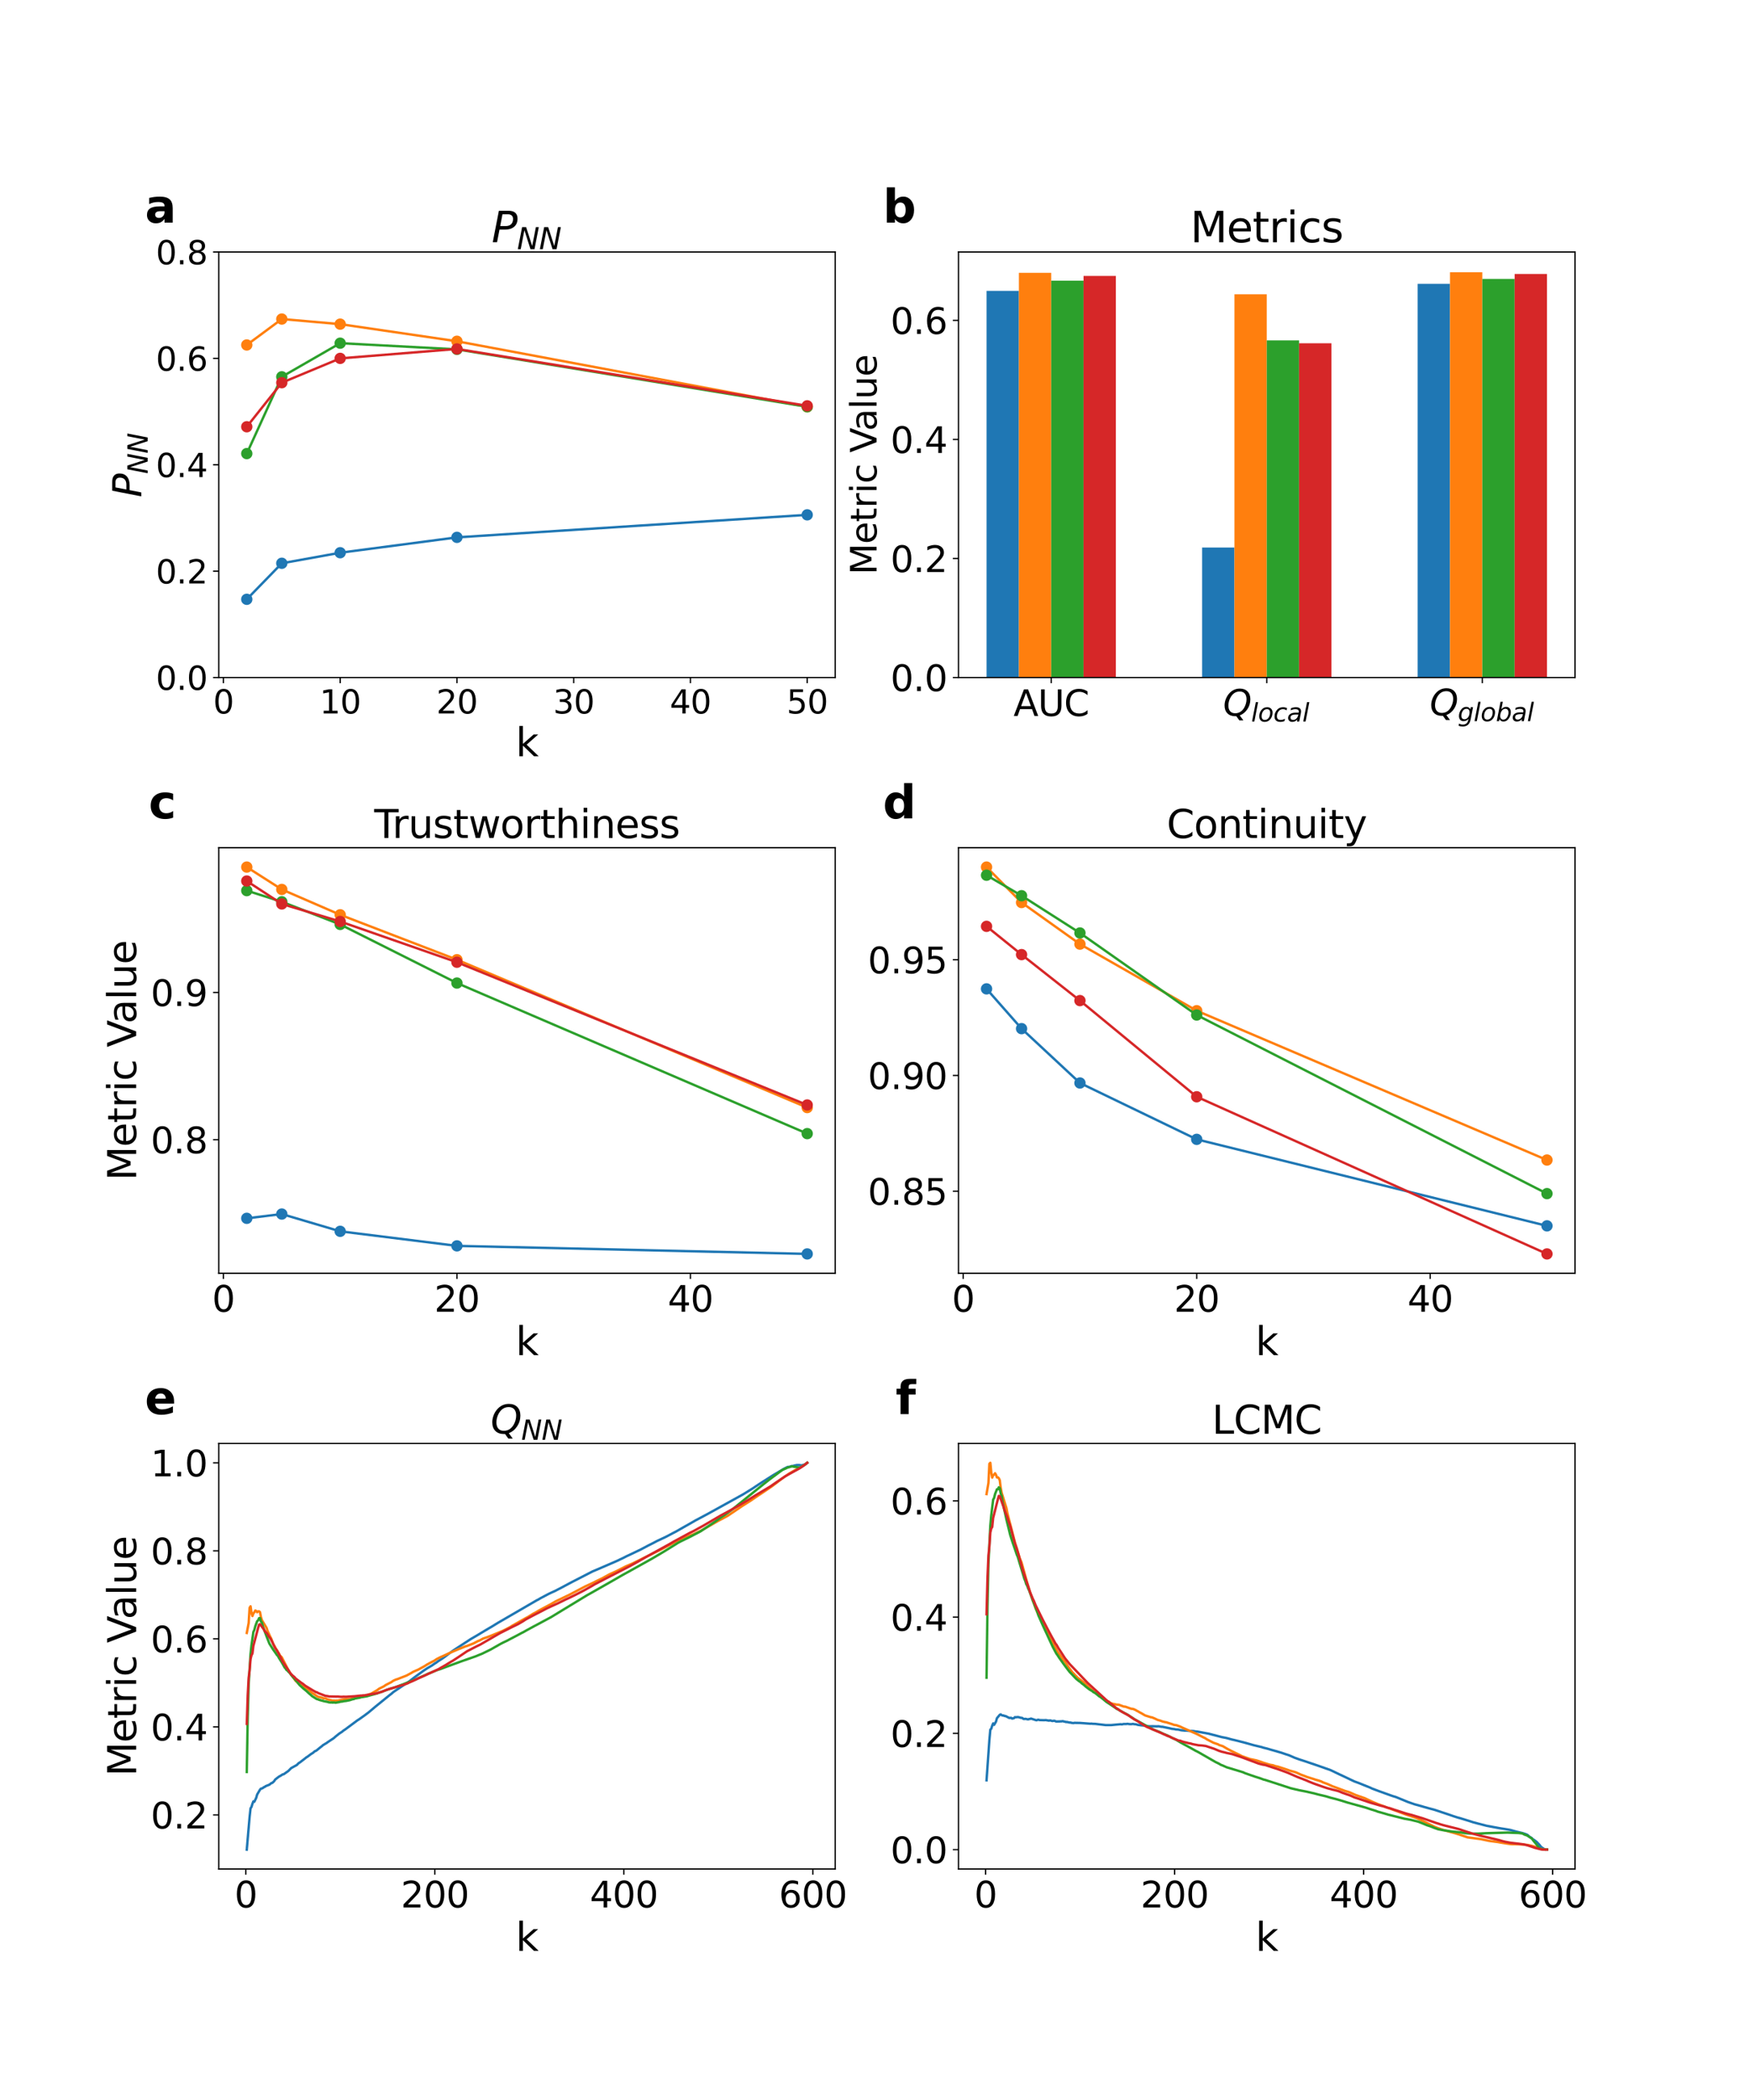 <?xml version="1.0" encoding="utf-8" standalone="no"?>
<!DOCTYPE svg PUBLIC "-//W3C//DTD SVG 1.1//EN"
  "http://www.w3.org/Graphics/SVG/1.1/DTD/svg11.dtd">
<svg xmlns:xlink="http://www.w3.org/1999/xlink" width="1080pt" height="1296pt" viewBox="0 0 1080 1296" xmlns="http://www.w3.org/2000/svg" version="1.1">
 <defs>
  <style type="text/css">*{stroke-linejoin: round; stroke-linecap: butt}</style>
 </defs>
 <g id="figure_1">
  <g id="patch_1">
   <path d="M 0 1296 
L 1080 1296 
L 1080 0 
L 0 0 
z
" style="fill: #ffffff"/>
  </g>
  <g id="axes_1">
   <g id="patch_2">
    <path d="M 135 418.131 
L 515.455 418.131 
L 515.455 155.52 
L 135 155.52 
z
" style="fill: #ffffff"/>
   </g>
   <g id="matplotlib.axis_1">
    <g id="xtick_1">
     <g id="line2d_1">
      <defs>
       <path id="me0fd813c64" d="M 0 0 
L 0 3.5 
" style="stroke: #000000; stroke-width: 0.8"/>
      </defs>
      <g>
       <use xlink:href="#me0fd813c64" x="137.882" y="418.131" style="stroke: #000000; stroke-width: 0.8"/>
      </g>
     </g>
     <g id="text_1">
      <!-- 0 -->
      <g transform="translate(131.52 440.327) scale(0.2 -0.2)">
       <defs>
        <path id="DejaVuSans-30" d="M 2034 4250 
Q 1547 4250 1301 3770 
Q 1056 3291 1056 2328 
Q 1056 1369 1301 889 
Q 1547 409 2034 409 
Q 2525 409 2770 889 
Q 3016 1369 3016 2328 
Q 3016 3291 2770 3770 
Q 2525 4250 2034 4250 
z
M 2034 4750 
Q 2819 4750 3233 4129 
Q 3647 3509 3647 2328 
Q 3647 1150 3233 529 
Q 2819 -91 2034 -91 
Q 1250 -91 836 529 
Q 422 1150 422 2328 
Q 422 3509 836 4129 
Q 1250 4750 2034 4750 
z
" transform="scale(0.016)"/>
       </defs>
       <use xlink:href="#DejaVuSans-30"/>
      </g>
     </g>
    </g>
    <g id="xtick_2">
     <g id="line2d_2">
      <g>
       <use xlink:href="#me0fd813c64" x="209.938" y="418.131" style="stroke: #000000; stroke-width: 0.8"/>
      </g>
     </g>
     <g id="text_2">
      <!-- 10 -->
      <g transform="translate(197.213 440.327) scale(0.2 -0.2)">
       <defs>
        <path id="DejaVuSans-31" d="M 794 531 
L 1825 531 
L 1825 4091 
L 703 3866 
L 703 4441 
L 1819 4666 
L 2450 4666 
L 2450 531 
L 3481 531 
L 3481 0 
L 794 0 
L 794 531 
z
" transform="scale(0.016)"/>
       </defs>
       <use xlink:href="#DejaVuSans-31"/>
       <use xlink:href="#DejaVuSans-30" x="63.623"/>
      </g>
     </g>
    </g>
    <g id="xtick_3">
     <g id="line2d_3">
      <g>
       <use xlink:href="#me0fd813c64" x="281.994" y="418.131" style="stroke: #000000; stroke-width: 0.8"/>
      </g>
     </g>
     <g id="text_3">
      <!-- 20 -->
      <g transform="translate(269.269 440.327) scale(0.2 -0.2)">
       <defs>
        <path id="DejaVuSans-32" d="M 1228 531 
L 3431 531 
L 3431 0 
L 469 0 
L 469 531 
Q 828 903 1448 1529 
Q 2069 2156 2228 2338 
Q 2531 2678 2651 2914 
Q 2772 3150 2772 3378 
Q 2772 3750 2511 3984 
Q 2250 4219 1831 4219 
Q 1534 4219 1204 4116 
Q 875 4013 500 3803 
L 500 4441 
Q 881 4594 1212 4672 
Q 1544 4750 1819 4750 
Q 2544 4750 2975 4387 
Q 3406 4025 3406 3419 
Q 3406 3131 3298 2873 
Q 3191 2616 2906 2266 
Q 2828 2175 2409 1742 
Q 1991 1309 1228 531 
z
" transform="scale(0.016)"/>
       </defs>
       <use xlink:href="#DejaVuSans-32"/>
       <use xlink:href="#DejaVuSans-30" x="63.623"/>
      </g>
     </g>
    </g>
    <g id="xtick_4">
     <g id="line2d_4">
      <g>
       <use xlink:href="#me0fd813c64" x="354.05" y="418.131" style="stroke: #000000; stroke-width: 0.8"/>
      </g>
     </g>
     <g id="text_4">
      <!-- 30 -->
      <g transform="translate(341.325 440.327) scale(0.2 -0.2)">
       <defs>
        <path id="DejaVuSans-33" d="M 2597 2516 
Q 3050 2419 3304 2112 
Q 3559 1806 3559 1356 
Q 3559 666 3084 287 
Q 2609 -91 1734 -91 
Q 1441 -91 1130 -33 
Q 819 25 488 141 
L 488 750 
Q 750 597 1062 519 
Q 1375 441 1716 441 
Q 2309 441 2620 675 
Q 2931 909 2931 1356 
Q 2931 1769 2642 2001 
Q 2353 2234 1838 2234 
L 1294 2234 
L 1294 2753 
L 1863 2753 
Q 2328 2753 2575 2939 
Q 2822 3125 2822 3475 
Q 2822 3834 2567 4026 
Q 2313 4219 1838 4219 
Q 1578 4219 1281 4162 
Q 984 4106 628 3988 
L 628 4550 
Q 988 4650 1302 4700 
Q 1616 4750 1894 4750 
Q 2613 4750 3031 4423 
Q 3450 4097 3450 3541 
Q 3450 3153 3228 2886 
Q 3006 2619 2597 2516 
z
" transform="scale(0.016)"/>
       </defs>
       <use xlink:href="#DejaVuSans-33"/>
       <use xlink:href="#DejaVuSans-30" x="63.623"/>
      </g>
     </g>
    </g>
    <g id="xtick_5">
     <g id="line2d_5">
      <g>
       <use xlink:href="#me0fd813c64" x="426.105" y="418.131" style="stroke: #000000; stroke-width: 0.8"/>
      </g>
     </g>
     <g id="text_5">
      <!-- 40 -->
      <g transform="translate(413.38 440.327) scale(0.2 -0.2)">
       <defs>
        <path id="DejaVuSans-34" d="M 2419 4116 
L 825 1625 
L 2419 1625 
L 2419 4116 
z
M 2253 4666 
L 3047 4666 
L 3047 1625 
L 3713 1625 
L 3713 1100 
L 3047 1100 
L 3047 0 
L 2419 0 
L 2419 1100 
L 313 1100 
L 313 1709 
L 2253 4666 
z
" transform="scale(0.016)"/>
       </defs>
       <use xlink:href="#DejaVuSans-34"/>
       <use xlink:href="#DejaVuSans-30" x="63.623"/>
      </g>
     </g>
    </g>
    <g id="xtick_6">
     <g id="line2d_6">
      <g>
       <use xlink:href="#me0fd813c64" x="498.161" y="418.131" style="stroke: #000000; stroke-width: 0.8"/>
      </g>
     </g>
     <g id="text_6">
      <!-- 50 -->
      <g transform="translate(485.436 440.327) scale(0.2 -0.2)">
       <defs>
        <path id="DejaVuSans-35" d="M 691 4666 
L 3169 4666 
L 3169 4134 
L 1269 4134 
L 1269 2991 
Q 1406 3038 1543 3061 
Q 1681 3084 1819 3084 
Q 2600 3084 3056 2656 
Q 3513 2228 3513 1497 
Q 3513 744 3044 326 
Q 2575 -91 1722 -91 
Q 1428 -91 1123 -41 
Q 819 9 494 109 
L 494 744 
Q 775 591 1075 516 
Q 1375 441 1709 441 
Q 2250 441 2565 725 
Q 2881 1009 2881 1497 
Q 2881 1984 2565 2268 
Q 2250 2553 1709 2553 
Q 1456 2553 1204 2497 
Q 953 2441 691 2322 
L 691 4666 
z
" transform="scale(0.016)"/>
       </defs>
       <use xlink:href="#DejaVuSans-35"/>
       <use xlink:href="#DejaVuSans-30" x="63.623"/>
      </g>
     </g>
    </g>
    <g id="text_7">
     <!-- k -->
     <g transform="translate(318.279 466.723) scale(0.24 -0.24)">
      <defs>
       <path id="DejaVuSans-6b" d="M 581 4863 
L 1159 4863 
L 1159 1991 
L 2875 3500 
L 3609 3500 
L 1753 1863 
L 3688 0 
L 2938 0 
L 1159 1709 
L 1159 0 
L 581 0 
L 581 4863 
z
" transform="scale(0.016)"/>
      </defs>
      <use xlink:href="#DejaVuSans-6b"/>
     </g>
    </g>
   </g>
   <g id="matplotlib.axis_2">
    <g id="ytick_1">
     <g id="line2d_7">
      <defs>
       <path id="m592bda3fe8" d="M 0 0 
L -3.5 0 
" style="stroke: #000000; stroke-width: 0.8"/>
      </defs>
      <g>
       <use xlink:href="#m592bda3fe8" x="135" y="418.131" style="stroke: #000000; stroke-width: 0.8"/>
      </g>
     </g>
     <g id="text_8">
      <!-- 0.0 -->
      <g transform="translate(96.194 425.729) scale(0.2 -0.2)">
       <defs>
        <path id="DejaVuSans-2e" d="M 684 794 
L 1344 794 
L 1344 0 
L 684 0 
L 684 794 
z
" transform="scale(0.016)"/>
       </defs>
       <use xlink:href="#DejaVuSans-30"/>
       <use xlink:href="#DejaVuSans-2e" x="63.623"/>
       <use xlink:href="#DejaVuSans-30" x="95.41"/>
      </g>
     </g>
    </g>
    <g id="ytick_2">
     <g id="line2d_8">
      <g>
       <use xlink:href="#m592bda3fe8" x="135" y="352.478" style="stroke: #000000; stroke-width: 0.8"/>
      </g>
     </g>
     <g id="text_9">
      <!-- 0.2 -->
      <g transform="translate(96.194 360.076) scale(0.2 -0.2)">
       <use xlink:href="#DejaVuSans-30"/>
       <use xlink:href="#DejaVuSans-2e" x="63.623"/>
       <use xlink:href="#DejaVuSans-32" x="95.41"/>
      </g>
     </g>
    </g>
    <g id="ytick_3">
     <g id="line2d_9">
      <g>
       <use xlink:href="#m592bda3fe8" x="135" y="286.825" style="stroke: #000000; stroke-width: 0.8"/>
      </g>
     </g>
     <g id="text_10">
      <!-- 0.4 -->
      <g transform="translate(96.194 294.424) scale(0.2 -0.2)">
       <use xlink:href="#DejaVuSans-30"/>
       <use xlink:href="#DejaVuSans-2e" x="63.623"/>
       <use xlink:href="#DejaVuSans-34" x="95.41"/>
      </g>
     </g>
    </g>
    <g id="ytick_4">
     <g id="line2d_10">
      <g>
       <use xlink:href="#m592bda3fe8" x="135" y="221.173" style="stroke: #000000; stroke-width: 0.8"/>
      </g>
     </g>
     <g id="text_11">
      <!-- 0.6 -->
      <g transform="translate(96.194 228.771) scale(0.2 -0.2)">
       <defs>
        <path id="DejaVuSans-36" d="M 2113 2584 
Q 1688 2584 1439 2293 
Q 1191 2003 1191 1497 
Q 1191 994 1439 701 
Q 1688 409 2113 409 
Q 2538 409 2786 701 
Q 3034 994 3034 1497 
Q 3034 2003 2786 2293 
Q 2538 2584 2113 2584 
z
M 3366 4563 
L 3366 3988 
Q 3128 4100 2886 4159 
Q 2644 4219 2406 4219 
Q 1781 4219 1451 3797 
Q 1122 3375 1075 2522 
Q 1259 2794 1537 2939 
Q 1816 3084 2150 3084 
Q 2853 3084 3261 2657 
Q 3669 2231 3669 1497 
Q 3669 778 3244 343 
Q 2819 -91 2113 -91 
Q 1303 -91 875 529 
Q 447 1150 447 2328 
Q 447 3434 972 4092 
Q 1497 4750 2381 4750 
Q 2619 4750 2861 4703 
Q 3103 4656 3366 4563 
z
" transform="scale(0.016)"/>
       </defs>
       <use xlink:href="#DejaVuSans-30"/>
       <use xlink:href="#DejaVuSans-2e" x="63.623"/>
       <use xlink:href="#DejaVuSans-36" x="95.41"/>
      </g>
     </g>
    </g>
    <g id="ytick_5">
     <g id="line2d_11">
      <g>
       <use xlink:href="#m592bda3fe8" x="135" y="155.52" style="stroke: #000000; stroke-width: 0.8"/>
      </g>
     </g>
     <g id="text_12">
      <!-- 0.8 -->
      <g transform="translate(96.194 163.118) scale(0.2 -0.2)">
       <defs>
        <path id="DejaVuSans-38" d="M 2034 2216 
Q 1584 2216 1326 1975 
Q 1069 1734 1069 1313 
Q 1069 891 1326 650 
Q 1584 409 2034 409 
Q 2484 409 2743 651 
Q 3003 894 3003 1313 
Q 3003 1734 2745 1975 
Q 2488 2216 2034 2216 
z
M 1403 2484 
Q 997 2584 770 2862 
Q 544 3141 544 3541 
Q 544 4100 942 4425 
Q 1341 4750 2034 4750 
Q 2731 4750 3128 4425 
Q 3525 4100 3525 3541 
Q 3525 3141 3298 2862 
Q 3072 2584 2669 2484 
Q 3125 2378 3379 2068 
Q 3634 1759 3634 1313 
Q 3634 634 3220 271 
Q 2806 -91 2034 -91 
Q 1263 -91 848 271 
Q 434 634 434 1313 
Q 434 1759 690 2068 
Q 947 2378 1403 2484 
z
M 1172 3481 
Q 1172 3119 1398 2916 
Q 1625 2713 2034 2713 
Q 2441 2713 2670 2916 
Q 2900 3119 2900 3481 
Q 2900 3844 2670 4047 
Q 2441 4250 2034 4250 
Q 1625 4250 1398 4047 
Q 1172 3844 1172 3481 
z
" transform="scale(0.016)"/>
       </defs>
       <use xlink:href="#DejaVuSans-30"/>
       <use xlink:href="#DejaVuSans-2e" x="63.623"/>
       <use xlink:href="#DejaVuSans-38" x="95.41"/>
      </g>
     </g>
    </g>
    <g id="text_13">
     <!-- $P_{NN}$ -->
     <g transform="translate(87.203 306.985) rotate(-90) scale(0.24 -0.24)">
      <defs>
       <path id="DejaVuSans-Oblique-50" d="M 1081 4666 
L 2541 4666 
Q 3178 4666 3512 4369 
Q 3847 4072 3847 3500 
Q 3847 2731 3353 2303 
Q 2859 1875 1966 1875 
L 1172 1875 
L 806 0 
L 172 0 
L 1081 4666 
z
M 1613 4147 
L 1275 2394 
L 2069 2394 
Q 2606 2394 2893 2669 
Q 3181 2944 3181 3456 
Q 3181 3784 2986 3965 
Q 2791 4147 2438 4147 
L 1613 4147 
z
" transform="scale(0.016)"/>
       <path id="DejaVuSans-Oblique-4e" d="M 1081 4666 
L 1931 4666 
L 3219 666 
L 4000 4666 
L 4616 4666 
L 3706 0 
L 2853 0 
L 1569 4025 
L 788 0 
L 172 0 
L 1081 4666 
z
" transform="scale(0.016)"/>
      </defs>
      <use xlink:href="#DejaVuSans-Oblique-50" transform="translate(0 0.094)"/>
      <use xlink:href="#DejaVuSans-Oblique-4e" transform="translate(60.303 -16.312) scale(0.7)"/>
      <use xlink:href="#DejaVuSans-Oblique-4e" transform="translate(112.666 -16.312) scale(0.7)"/>
     </g>
    </g>
   </g>
   <g id="line2d_12">
    <path d="M 152.293 369.857 
L 173.91 347.623 
L 209.938 341.113 
L 281.994 331.624 
L 498.161 317.732 
" clip-path="url(#p0103f5f674)" style="fill: none; stroke: #1f77b4; stroke-width: 1.5; stroke-linecap: square"/>
    <defs>
     <path id="m6fe17abf9e" d="M 0 3 
C 0.796 3 1.559 2.684 2.121 2.121 
C 2.684 1.559 3 0.796 3 0 
C 3 -0.796 2.684 -1.559 2.121 -2.121 
C 1.559 -2.684 0.796 -3 0 -3 
C -0.796 -3 -1.559 -2.684 -2.121 -2.121 
C -2.684 -1.559 -3 -0.796 -3 0 
C -3 0.796 -2.684 1.559 -2.121 2.121 
C -1.559 2.684 -0.796 3 0 3 
z
" style="stroke: #1f77b4"/>
    </defs>
    <g clip-path="url(#p0103f5f674)">
     <use xlink:href="#m6fe17abf9e" x="152.293" y="369.857" style="fill: #1f77b4; stroke: #1f77b4"/>
     <use xlink:href="#m6fe17abf9e" x="173.91" y="347.623" style="fill: #1f77b4; stroke: #1f77b4"/>
     <use xlink:href="#m6fe17abf9e" x="209.938" y="341.113" style="fill: #1f77b4; stroke: #1f77b4"/>
     <use xlink:href="#m6fe17abf9e" x="281.994" y="331.624" style="fill: #1f77b4; stroke: #1f77b4"/>
     <use xlink:href="#m6fe17abf9e" x="498.161" y="317.732" style="fill: #1f77b4; stroke: #1f77b4"/>
    </g>
   </g>
   <g id="line2d_13">
    <path d="M 152.293 212.897 
L 173.91 196.898 
L 209.938 200.042 
L 281.994 210.608 
L 498.161 251.097 
" clip-path="url(#p0103f5f674)" style="fill: none; stroke: #ff7f0e; stroke-width: 1.5; stroke-linecap: square"/>
    <defs>
     <path id="m1445e7c0e8" d="M 0 3 
C 0.796 3 1.559 2.684 2.121 2.121 
C 2.684 1.559 3 0.796 3 0 
C 3 -0.796 2.684 -1.559 2.121 -2.121 
C 1.559 -2.684 0.796 -3 0 -3 
C -0.796 -3 -1.559 -2.684 -2.121 -2.121 
C -2.684 -1.559 -3 -0.796 -3 0 
C -3 0.796 -2.684 1.559 -2.121 2.121 
C -1.559 2.684 -0.796 3 0 3 
z
" style="stroke: #ff7f0e"/>
    </defs>
    <g clip-path="url(#p0103f5f674)">
     <use xlink:href="#m1445e7c0e8" x="152.293" y="212.897" style="fill: #ff7f0e; stroke: #ff7f0e"/>
     <use xlink:href="#m1445e7c0e8" x="173.91" y="196.898" style="fill: #ff7f0e; stroke: #ff7f0e"/>
     <use xlink:href="#m1445e7c0e8" x="209.938" y="200.042" style="fill: #ff7f0e; stroke: #ff7f0e"/>
     <use xlink:href="#m1445e7c0e8" x="281.994" y="210.608" style="fill: #ff7f0e; stroke: #ff7f0e"/>
     <use xlink:href="#m1445e7c0e8" x="498.161" y="251.097" style="fill: #ff7f0e; stroke: #ff7f0e"/>
    </g>
   </g>
   <g id="line2d_14">
    <path d="M 152.293 279.929 
L 173.91 232.538 
L 209.938 211.794 
L 281.994 215.6 
L 498.161 251.031 
" clip-path="url(#p0103f5f674)" style="fill: none; stroke: #2ca02c; stroke-width: 1.5; stroke-linecap: square"/>
    <defs>
     <path id="m7051fd489a" d="M 0 3 
C 0.796 3 1.559 2.684 2.121 2.121 
C 2.684 1.559 3 0.796 3 0 
C 3 -0.796 2.684 -1.559 2.121 -2.121 
C 1.559 -2.684 0.796 -3 0 -3 
C -0.796 -3 -1.559 -2.684 -2.121 -2.121 
C -2.684 -1.559 -3 -0.796 -3 0 
C -3 0.796 -2.684 1.559 -2.121 2.121 
C -1.559 2.684 -0.796 3 0 3 
z
" style="stroke: #2ca02c"/>
    </defs>
    <g clip-path="url(#p0103f5f674)">
     <use xlink:href="#m7051fd489a" x="152.293" y="279.929" style="fill: #2ca02c; stroke: #2ca02c"/>
     <use xlink:href="#m7051fd489a" x="173.91" y="232.538" style="fill: #2ca02c; stroke: #2ca02c"/>
     <use xlink:href="#m7051fd489a" x="209.938" y="211.794" style="fill: #2ca02c; stroke: #2ca02c"/>
     <use xlink:href="#m7051fd489a" x="281.994" y="215.6" style="fill: #2ca02c; stroke: #2ca02c"/>
     <use xlink:href="#m7051fd489a" x="498.161" y="251.031" style="fill: #2ca02c; stroke: #2ca02c"/>
    </g>
   </g>
   <g id="line2d_15">
    <path d="M 152.293 263.378 
L 173.91 236.179 
L 209.938 221.173 
L 281.994 215.352 
L 498.161 250.457 
" clip-path="url(#p0103f5f674)" style="fill: none; stroke: #d62728; stroke-width: 1.5; stroke-linecap: square"/>
    <defs>
     <path id="mef40e76246" d="M 0 3 
C 0.796 3 1.559 2.684 2.121 2.121 
C 2.684 1.559 3 0.796 3 0 
C 3 -0.796 2.684 -1.559 2.121 -2.121 
C 1.559 -2.684 0.796 -3 0 -3 
C -0.796 -3 -1.559 -2.684 -2.121 -2.121 
C -2.684 -1.559 -3 -0.796 -3 0 
C -3 0.796 -2.684 1.559 -2.121 2.121 
C -1.559 2.684 -0.796 3 0 3 
z
" style="stroke: #d62728"/>
    </defs>
    <g clip-path="url(#p0103f5f674)">
     <use xlink:href="#mef40e76246" x="152.293" y="263.378" style="fill: #d62728; stroke: #d62728"/>
     <use xlink:href="#mef40e76246" x="173.91" y="236.179" style="fill: #d62728; stroke: #d62728"/>
     <use xlink:href="#mef40e76246" x="209.938" y="221.173" style="fill: #d62728; stroke: #d62728"/>
     <use xlink:href="#mef40e76246" x="281.994" y="215.352" style="fill: #d62728; stroke: #d62728"/>
     <use xlink:href="#mef40e76246" x="498.161" y="250.457" style="fill: #d62728; stroke: #d62728"/>
    </g>
   </g>
   <g id="patch_3">
    <path d="M 135 418.131 
L 135 155.52 
" style="fill: none; stroke: #000000; stroke-width: 0.8; stroke-linejoin: miter; stroke-linecap: square"/>
   </g>
   <g id="patch_4">
    <path d="M 515.455 418.131 
L 515.455 155.52 
" style="fill: none; stroke: #000000; stroke-width: 0.8; stroke-linejoin: miter; stroke-linecap: square"/>
   </g>
   <g id="patch_5">
    <path d="M 135 418.131 
L 515.455 418.131 
" style="fill: none; stroke: #000000; stroke-width: 0.8; stroke-linejoin: miter; stroke-linecap: square"/>
   </g>
   <g id="patch_6">
    <path d="M 135 155.52 
L 515.455 155.52 
" style="fill: none; stroke: #000000; stroke-width: 0.8; stroke-linejoin: miter; stroke-linecap: square"/>
   </g>
   <g id="text_14">
    <!-- a -->
    <g transform="translate(89.473 137.404) scale(0.28 -0.28)">
     <defs>
      <path id="DejaVuSans-Bold-61" d="M 2106 1575 
Q 1756 1575 1579 1456 
Q 1403 1338 1403 1106 
Q 1403 894 1545 773 
Q 1688 653 1941 653 
Q 2256 653 2472 879 
Q 2688 1106 2688 1447 
L 2688 1575 
L 2106 1575 
z
M 3816 1997 
L 3816 0 
L 2688 0 
L 2688 519 
Q 2463 200 2181 54 
Q 1900 -91 1497 -91 
Q 953 -91 614 226 
Q 275 544 275 1050 
Q 275 1666 698 1953 
Q 1122 2241 2028 2241 
L 2688 2241 
L 2688 2328 
Q 2688 2594 2478 2717 
Q 2269 2841 1825 2841 
Q 1466 2841 1156 2769 
Q 847 2697 581 2553 
L 581 3406 
Q 941 3494 1303 3539 
Q 1666 3584 2028 3584 
Q 2975 3584 3395 3211 
Q 3816 2838 3816 1997 
z
" transform="scale(0.016)"/>
     </defs>
     <use xlink:href="#DejaVuSans-Bold-61"/>
    </g>
   </g>
   <g id="text_15">
    <!-- $P_{NN}$ -->
    <g transform="translate(303.387 149.52) scale(0.26 -0.26)">
     <use xlink:href="#DejaVuSans-Oblique-50" transform="translate(0 0.094)"/>
     <use xlink:href="#DejaVuSans-Oblique-4e" transform="translate(60.303 -16.312) scale(0.7)"/>
     <use xlink:href="#DejaVuSans-Oblique-4e" transform="translate(112.666 -16.312) scale(0.7)"/>
    </g>
   </g>
  </g>
  <g id="axes_2">
   <g id="patch_7">
    <path d="M 591.545 418.131 
L 972 418.131 
L 972 155.52 
L 591.545 155.52 
z
" style="fill: #ffffff"/>
   </g>
   <g id="patch_8">
    <path d="M 608.839 418.131 
L 628.793 418.131 
L 628.793 179.508 
L 608.839 179.508 
z
" clip-path="url(#p94c197c7f0)" style="fill: #1f77b4"/>
   </g>
   <g id="patch_9">
    <path d="M 741.865 418.131 
L 761.819 418.131 
L 761.819 337.914 
L 741.865 337.914 
z
" clip-path="url(#p94c197c7f0)" style="fill: #1f77b4"/>
   </g>
   <g id="patch_10">
    <path d="M 874.891 418.131 
L 894.845 418.131 
L 894.845 175.173 
L 874.891 175.173 
z
" clip-path="url(#p94c197c7f0)" style="fill: #1f77b4"/>
   </g>
   <g id="patch_11">
    <path d="M 628.793 418.131 
L 648.747 418.131 
L 648.747 168.359 
L 628.793 168.359 
z
" clip-path="url(#p94c197c7f0)" style="fill: #ff7f0e"/>
   </g>
   <g id="patch_12">
    <path d="M 761.819 418.131 
L 781.773 418.131 
L 781.773 181.626 
L 761.819 181.626 
z
" clip-path="url(#p94c197c7f0)" style="fill: #ff7f0e"/>
   </g>
   <g id="patch_13">
    <path d="M 894.845 418.131 
L 914.799 418.131 
L 914.799 168.025 
L 894.845 168.025 
z
" clip-path="url(#p94c197c7f0)" style="fill: #ff7f0e"/>
   </g>
   <g id="patch_14">
    <path d="M 648.747 418.131 
L 668.701 418.131 
L 668.701 173.24 
L 648.747 173.24 
z
" clip-path="url(#p94c197c7f0)" style="fill: #2ca02c"/>
   </g>
   <g id="patch_15">
    <path d="M 781.773 418.131 
L 801.727 418.131 
L 801.727 210.064 
L 781.773 210.064 
z
" clip-path="url(#p94c197c7f0)" style="fill: #2ca02c"/>
   </g>
   <g id="patch_16">
    <path d="M 914.799 418.131 
L 934.753 418.131 
L 934.753 172.151 
L 914.799 172.151 
z
" clip-path="url(#p94c197c7f0)" style="fill: #2ca02c"/>
   </g>
   <g id="patch_17">
    <path d="M 668.701 418.131 
L 688.654 418.131 
L 688.654 170.29 
L 668.701 170.29 
z
" clip-path="url(#p94c197c7f0)" style="fill: #d62728"/>
   </g>
   <g id="patch_18">
    <path d="M 801.727 418.131 
L 821.681 418.131 
L 821.681 211.864 
L 801.727 211.864 
z
" clip-path="url(#p94c197c7f0)" style="fill: #d62728"/>
   </g>
   <g id="patch_19">
    <path d="M 934.753 418.131 
L 954.707 418.131 
L 954.707 169.09 
L 934.753 169.09 
z
" clip-path="url(#p94c197c7f0)" style="fill: #d62728"/>
   </g>
   <g id="matplotlib.axis_3">
    <g id="xtick_7">
     <g id="line2d_16">
      <g>
       <use xlink:href="#me0fd813c64" x="648.747" y="418.131" style="stroke: #000000; stroke-width: 0.8"/>
      </g>
     </g>
     <g id="text_16">
      <!-- AUC -->
      <g transform="translate(625.49 441.847) scale(0.22 -0.22)">
       <defs>
        <path id="DejaVuSans-41" d="M 2188 4044 
L 1331 1722 
L 3047 1722 
L 2188 4044 
z
M 1831 4666 
L 2547 4666 
L 4325 0 
L 3669 0 
L 3244 1197 
L 1141 1197 
L 716 0 
L 50 0 
L 1831 4666 
z
" transform="scale(0.016)"/>
        <path id="DejaVuSans-55" d="M 556 4666 
L 1191 4666 
L 1191 1831 
Q 1191 1081 1462 751 
Q 1734 422 2344 422 
Q 2950 422 3222 751 
Q 3494 1081 3494 1831 
L 3494 4666 
L 4128 4666 
L 4128 1753 
Q 4128 841 3676 375 
Q 3225 -91 2344 -91 
Q 1459 -91 1007 375 
Q 556 841 556 1753 
L 556 4666 
z
" transform="scale(0.016)"/>
        <path id="DejaVuSans-43" d="M 4122 4306 
L 4122 3641 
Q 3803 3938 3442 4084 
Q 3081 4231 2675 4231 
Q 1875 4231 1450 3742 
Q 1025 3253 1025 2328 
Q 1025 1406 1450 917 
Q 1875 428 2675 428 
Q 3081 428 3442 575 
Q 3803 722 4122 1019 
L 4122 359 
Q 3791 134 3420 21 
Q 3050 -91 2638 -91 
Q 1578 -91 968 557 
Q 359 1206 359 2328 
Q 359 3453 968 4101 
Q 1578 4750 2638 4750 
Q 3056 4750 3426 4639 
Q 3797 4528 4122 4306 
z
" transform="scale(0.016)"/>
       </defs>
       <use xlink:href="#DejaVuSans-41"/>
       <use xlink:href="#DejaVuSans-55" x="68.408"/>
       <use xlink:href="#DejaVuSans-43" x="141.602"/>
      </g>
     </g>
    </g>
    <g id="xtick_8">
     <g id="line2d_17">
      <g>
       <use xlink:href="#me0fd813c64" x="781.773" y="418.131" style="stroke: #000000; stroke-width: 0.8"/>
      </g>
     </g>
     <g id="text_17">
      <!-- $Q_{local}$ -->
      <g transform="translate(754.823 441.847) scale(0.22 -0.22)">
       <defs>
        <path id="DejaVuSans-Oblique-51" d="M 2309 -84 
Q 2275 -88 2237 -89 
Q 2200 -91 2125 -91 
Q 1250 -91 756 411 
Q 263 913 263 1797 
Q 263 2319 452 2844 
Q 641 3369 978 3788 
Q 1369 4269 1858 4509 
Q 2347 4750 2938 4750 
Q 3794 4750 4287 4245 
Q 4781 3741 4781 2869 
Q 4781 1928 4265 1147 
Q 3750 366 2919 44 
L 3553 -825 
L 2847 -825 
L 2309 -84 
z
M 2919 4238 
Q 2400 4238 2003 3986 
Q 1606 3734 1313 3219 
Q 1125 2891 1026 2522 
Q 928 2153 928 1778 
Q 928 1128 1239 775 
Q 1550 422 2119 422 
Q 2631 422 3032 676 
Q 3434 931 3719 1434 
Q 3909 1772 4009 2142 
Q 4109 2513 4109 2881 
Q 4109 3528 3796 3883 
Q 3484 4238 2919 4238 
z
" transform="scale(0.016)"/>
        <path id="DejaVuSans-Oblique-6c" d="M 1172 4863 
L 1747 4863 
L 800 0 
L 225 0 
L 1172 4863 
z
" transform="scale(0.016)"/>
        <path id="DejaVuSans-Oblique-6f" d="M 1625 -91 
Q 1009 -91 651 289 
Q 294 669 294 1325 
Q 294 1706 417 2101 
Q 541 2497 738 2766 
Q 1047 3184 1428 3384 
Q 1809 3584 2291 3584 
Q 2888 3584 3255 3212 
Q 3622 2841 3622 2241 
Q 3622 1825 3500 1412 
Q 3378 1000 3181 728 
Q 2875 309 2494 109 
Q 2113 -91 1625 -91 
z
M 891 1344 
Q 891 869 1089 633 
Q 1288 397 1691 397 
Q 2269 397 2648 901 
Q 3028 1406 3028 2181 
Q 3028 2634 2825 2865 
Q 2622 3097 2228 3097 
Q 1903 3097 1650 2945 
Q 1397 2794 1197 2484 
Q 1050 2253 970 1956 
Q 891 1659 891 1344 
z
" transform="scale(0.016)"/>
        <path id="DejaVuSans-Oblique-63" d="M 3431 3366 
L 3316 2797 
Q 3109 2947 2876 3022 
Q 2644 3097 2394 3097 
Q 2119 3097 1870 3000 
Q 1622 2903 1453 2725 
Q 1184 2453 1037 2087 
Q 891 1722 891 1331 
Q 891 859 1127 628 
Q 1363 397 1844 397 
Q 2081 397 2348 469 
Q 2616 541 2906 684 
L 2797 116 
Q 2547 13 2283 -39 
Q 2019 -91 1741 -91 
Q 1044 -91 669 257 
Q 294 606 294 1253 
Q 294 1797 489 2255 
Q 684 2713 1069 3078 
Q 1331 3328 1684 3456 
Q 2038 3584 2456 3584 
Q 2700 3584 2940 3529 
Q 3181 3475 3431 3366 
z
" transform="scale(0.016)"/>
        <path id="DejaVuSans-Oblique-61" d="M 3438 1997 
L 3047 0 
L 2472 0 
L 2578 531 
Q 2325 219 2001 64 
Q 1678 -91 1281 -91 
Q 834 -91 548 182 
Q 263 456 263 884 
Q 263 1497 752 1853 
Q 1241 2209 2100 2209 
L 2900 2209 
L 2931 2363 
Q 2938 2388 2941 2417 
Q 2944 2447 2944 2509 
Q 2944 2788 2717 2942 
Q 2491 3097 2081 3097 
Q 1800 3097 1504 3025 
Q 1209 2953 897 2809 
L 997 3341 
Q 1322 3463 1633 3523 
Q 1944 3584 2234 3584 
Q 2853 3584 3176 3315 
Q 3500 3047 3500 2534 
Q 3500 2431 3484 2292 
Q 3469 2153 3438 1997 
z
M 2816 1759 
L 2241 1759 
Q 1534 1759 1195 1570 
Q 856 1381 856 984 
Q 856 709 1029 553 
Q 1203 397 1509 397 
Q 1978 397 2328 733 
Q 2678 1069 2791 1631 
L 2816 1759 
z
" transform="scale(0.016)"/>
       </defs>
       <use xlink:href="#DejaVuSans-Oblique-51" transform="translate(0 0.781)"/>
       <use xlink:href="#DejaVuSans-Oblique-6c" transform="translate(78.711 -15.625) scale(0.7)"/>
       <use xlink:href="#DejaVuSans-Oblique-6f" transform="translate(98.159 -15.625) scale(0.7)"/>
       <use xlink:href="#DejaVuSans-Oblique-63" transform="translate(140.986 -15.625) scale(0.7)"/>
       <use xlink:href="#DejaVuSans-Oblique-61" transform="translate(179.473 -15.625) scale(0.7)"/>
       <use xlink:href="#DejaVuSans-Oblique-6c" transform="translate(222.368 -15.625) scale(0.7)"/>
      </g>
     </g>
    </g>
    <g id="xtick_9">
     <g id="line2d_18">
      <g>
       <use xlink:href="#me0fd813c64" x="914.799" y="418.131" style="stroke: #000000; stroke-width: 0.8"/>
      </g>
     </g>
     <g id="text_18">
      <!-- $Q_{global}$ -->
      <g transform="translate(882.349 441.631) scale(0.22 -0.22)">
       <defs>
        <path id="DejaVuSans-Oblique-67" d="M 3816 3500 
L 3219 434 
Q 3047 -456 2561 -893 
Q 2075 -1331 1253 -1331 
Q 950 -1331 690 -1286 
Q 431 -1241 206 -1147 
L 313 -588 
Q 525 -725 762 -790 
Q 1000 -856 1269 -856 
Q 1816 -856 2167 -557 
Q 2519 -259 2631 300 
L 2681 563 
Q 2441 288 2122 144 
Q 1803 0 1434 0 
Q 903 0 598 351 
Q 294 703 294 1319 
Q 294 1803 478 2267 
Q 663 2731 997 3091 
Q 1219 3328 1514 3456 
Q 1809 3584 2131 3584 
Q 2484 3584 2746 3420 
Q 3009 3256 3138 2956 
L 3238 3500 
L 3816 3500 
z
M 2950 2216 
Q 2950 2641 2750 2872 
Q 2550 3103 2181 3103 
Q 1953 3103 1747 3012 
Q 1541 2922 1394 2759 
Q 1156 2491 1023 2127 
Q 891 1763 891 1375 
Q 891 944 1092 712 
Q 1294 481 1672 481 
Q 2219 481 2584 976 
Q 2950 1472 2950 2216 
z
" transform="scale(0.016)"/>
        <path id="DejaVuSans-Oblique-62" d="M 3169 2138 
Q 3169 2591 2961 2847 
Q 2753 3103 2388 3103 
Q 2122 3103 1889 2973 
Q 1656 2844 1484 2597 
Q 1303 2338 1198 1995 
Q 1094 1653 1094 1313 
Q 1094 881 1298 636 
Q 1503 391 1863 391 
Q 2134 391 2365 517 
Q 2597 644 2772 891 
Q 2950 1147 3059 1487 
Q 3169 1828 3169 2138 
z
M 1381 2969 
Q 1594 3256 1914 3420 
Q 2234 3584 2584 3584 
Q 3122 3584 3439 3221 
Q 3756 2859 3756 2241 
Q 3756 1734 3570 1259 
Q 3384 784 3041 416 
Q 2816 172 2522 40 
Q 2228 -91 1906 -91 
Q 1566 -91 1316 65 
Q 1066 222 909 531 
L 806 0 
L 231 0 
L 1178 4863 
L 1753 4863 
L 1381 2969 
z
" transform="scale(0.016)"/>
       </defs>
       <use xlink:href="#DejaVuSans-Oblique-51" transform="translate(0 0.781)"/>
       <use xlink:href="#DejaVuSans-Oblique-67" transform="translate(78.711 -15.625) scale(0.7)"/>
       <use xlink:href="#DejaVuSans-Oblique-6c" transform="translate(123.145 -15.625) scale(0.7)"/>
       <use xlink:href="#DejaVuSans-Oblique-6f" transform="translate(142.593 -15.625) scale(0.7)"/>
       <use xlink:href="#DejaVuSans-Oblique-62" transform="translate(185.42 -15.625) scale(0.7)"/>
       <use xlink:href="#DejaVuSans-Oblique-61" transform="translate(229.854 -15.625) scale(0.7)"/>
       <use xlink:href="#DejaVuSans-Oblique-6c" transform="translate(272.749 -15.625) scale(0.7)"/>
      </g>
     </g>
    </g>
   </g>
   <g id="matplotlib.axis_4">
    <g id="ytick_6">
     <g id="line2d_19">
      <g>
       <use xlink:href="#m592bda3fe8" x="591.545" y="418.131" style="stroke: #000000; stroke-width: 0.8"/>
      </g>
     </g>
     <g id="text_19">
      <!-- 0.0 -->
      <g transform="translate(549.559 426.489) scale(0.22 -0.22)">
       <use xlink:href="#DejaVuSans-30"/>
       <use xlink:href="#DejaVuSans-2e" x="63.623"/>
       <use xlink:href="#DejaVuSans-30" x="95.41"/>
      </g>
     </g>
    </g>
    <g id="ytick_7">
     <g id="line2d_20">
      <g>
       <use xlink:href="#m592bda3fe8" x="591.545" y="344.66" style="stroke: #000000; stroke-width: 0.8"/>
      </g>
     </g>
     <g id="text_20">
      <!-- 0.2 -->
      <g transform="translate(549.559 353.018) scale(0.22 -0.22)">
       <use xlink:href="#DejaVuSans-30"/>
       <use xlink:href="#DejaVuSans-2e" x="63.623"/>
       <use xlink:href="#DejaVuSans-32" x="95.41"/>
      </g>
     </g>
    </g>
    <g id="ytick_8">
     <g id="line2d_21">
      <g>
       <use xlink:href="#m592bda3fe8" x="591.545" y="271.19" style="stroke: #000000; stroke-width: 0.8"/>
      </g>
     </g>
     <g id="text_21">
      <!-- 0.4 -->
      <g transform="translate(549.559 279.548) scale(0.22 -0.22)">
       <use xlink:href="#DejaVuSans-30"/>
       <use xlink:href="#DejaVuSans-2e" x="63.623"/>
       <use xlink:href="#DejaVuSans-34" x="95.41"/>
      </g>
     </g>
    </g>
    <g id="ytick_9">
     <g id="line2d_22">
      <g>
       <use xlink:href="#m592bda3fe8" x="591.545" y="197.719" style="stroke: #000000; stroke-width: 0.8"/>
      </g>
     </g>
     <g id="text_22">
      <!-- 0.6 -->
      <g transform="translate(549.559 206.078) scale(0.22 -0.22)">
       <use xlink:href="#DejaVuSans-30"/>
       <use xlink:href="#DejaVuSans-2e" x="63.623"/>
       <use xlink:href="#DejaVuSans-36" x="95.41"/>
      </g>
     </g>
    </g>
    <g id="text_23">
     <!-- Metric Value -->
     <g transform="translate(540.983 354.728) rotate(-90) scale(0.22 -0.22)">
      <defs>
       <path id="DejaVuSans-4d" d="M 628 4666 
L 1569 4666 
L 2759 1491 
L 3956 4666 
L 4897 4666 
L 4897 0 
L 4281 0 
L 4281 4097 
L 3078 897 
L 2444 897 
L 1241 4097 
L 1241 0 
L 628 0 
L 628 4666 
z
" transform="scale(0.016)"/>
       <path id="DejaVuSans-65" d="M 3597 1894 
L 3597 1613 
L 953 1613 
Q 991 1019 1311 708 
Q 1631 397 2203 397 
Q 2534 397 2845 478 
Q 3156 559 3463 722 
L 3463 178 
Q 3153 47 2828 -22 
Q 2503 -91 2169 -91 
Q 1331 -91 842 396 
Q 353 884 353 1716 
Q 353 2575 817 3079 
Q 1281 3584 2069 3584 
Q 2775 3584 3186 3129 
Q 3597 2675 3597 1894 
z
M 3022 2063 
Q 3016 2534 2758 2815 
Q 2500 3097 2075 3097 
Q 1594 3097 1305 2825 
Q 1016 2553 972 2059 
L 3022 2063 
z
" transform="scale(0.016)"/>
       <path id="DejaVuSans-74" d="M 1172 4494 
L 1172 3500 
L 2356 3500 
L 2356 3053 
L 1172 3053 
L 1172 1153 
Q 1172 725 1289 603 
Q 1406 481 1766 481 
L 2356 481 
L 2356 0 
L 1766 0 
Q 1100 0 847 248 
Q 594 497 594 1153 
L 594 3053 
L 172 3053 
L 172 3500 
L 594 3500 
L 594 4494 
L 1172 4494 
z
" transform="scale(0.016)"/>
       <path id="DejaVuSans-72" d="M 2631 2963 
Q 2534 3019 2420 3045 
Q 2306 3072 2169 3072 
Q 1681 3072 1420 2755 
Q 1159 2438 1159 1844 
L 1159 0 
L 581 0 
L 581 3500 
L 1159 3500 
L 1159 2956 
Q 1341 3275 1631 3429 
Q 1922 3584 2338 3584 
Q 2397 3584 2469 3576 
Q 2541 3569 2628 3553 
L 2631 2963 
z
" transform="scale(0.016)"/>
       <path id="DejaVuSans-69" d="M 603 3500 
L 1178 3500 
L 1178 0 
L 603 0 
L 603 3500 
z
M 603 4863 
L 1178 4863 
L 1178 4134 
L 603 4134 
L 603 4863 
z
" transform="scale(0.016)"/>
       <path id="DejaVuSans-63" d="M 3122 3366 
L 3122 2828 
Q 2878 2963 2633 3030 
Q 2388 3097 2138 3097 
Q 1578 3097 1268 2742 
Q 959 2388 959 1747 
Q 959 1106 1268 751 
Q 1578 397 2138 397 
Q 2388 397 2633 464 
Q 2878 531 3122 666 
L 3122 134 
Q 2881 22 2623 -34 
Q 2366 -91 2075 -91 
Q 1284 -91 818 406 
Q 353 903 353 1747 
Q 353 2603 823 3093 
Q 1294 3584 2113 3584 
Q 2378 3584 2631 3529 
Q 2884 3475 3122 3366 
z
" transform="scale(0.016)"/>
       <path id="DejaVuSans-20" transform="scale(0.016)"/>
       <path id="DejaVuSans-56" d="M 1831 0 
L 50 4666 
L 709 4666 
L 2188 738 
L 3669 4666 
L 4325 4666 
L 2547 0 
L 1831 0 
z
" transform="scale(0.016)"/>
       <path id="DejaVuSans-61" d="M 2194 1759 
Q 1497 1759 1228 1600 
Q 959 1441 959 1056 
Q 959 750 1161 570 
Q 1363 391 1709 391 
Q 2188 391 2477 730 
Q 2766 1069 2766 1631 
L 2766 1759 
L 2194 1759 
z
M 3341 1997 
L 3341 0 
L 2766 0 
L 2766 531 
Q 2569 213 2275 61 
Q 1981 -91 1556 -91 
Q 1019 -91 701 211 
Q 384 513 384 1019 
Q 384 1609 779 1909 
Q 1175 2209 1959 2209 
L 2766 2209 
L 2766 2266 
Q 2766 2663 2505 2880 
Q 2244 3097 1772 3097 
Q 1472 3097 1187 3025 
Q 903 2953 641 2809 
L 641 3341 
Q 956 3463 1253 3523 
Q 1550 3584 1831 3584 
Q 2591 3584 2966 3190 
Q 3341 2797 3341 1997 
z
" transform="scale(0.016)"/>
       <path id="DejaVuSans-6c" d="M 603 4863 
L 1178 4863 
L 1178 0 
L 603 0 
L 603 4863 
z
" transform="scale(0.016)"/>
       <path id="DejaVuSans-75" d="M 544 1381 
L 544 3500 
L 1119 3500 
L 1119 1403 
Q 1119 906 1312 657 
Q 1506 409 1894 409 
Q 2359 409 2629 706 
Q 2900 1003 2900 1516 
L 2900 3500 
L 3475 3500 
L 3475 0 
L 2900 0 
L 2900 538 
Q 2691 219 2414 64 
Q 2138 -91 1772 -91 
Q 1169 -91 856 284 
Q 544 659 544 1381 
z
M 1991 3584 
L 1991 3584 
z
" transform="scale(0.016)"/>
      </defs>
      <use xlink:href="#DejaVuSans-4d"/>
      <use xlink:href="#DejaVuSans-65" x="86.279"/>
      <use xlink:href="#DejaVuSans-74" x="147.803"/>
      <use xlink:href="#DejaVuSans-72" x="187.012"/>
      <use xlink:href="#DejaVuSans-69" x="228.125"/>
      <use xlink:href="#DejaVuSans-63" x="255.908"/>
      <use xlink:href="#DejaVuSans-20" x="310.889"/>
      <use xlink:href="#DejaVuSans-56" x="342.676"/>
      <use xlink:href="#DejaVuSans-61" x="403.334"/>
      <use xlink:href="#DejaVuSans-6c" x="464.613"/>
      <use xlink:href="#DejaVuSans-75" x="492.396"/>
      <use xlink:href="#DejaVuSans-65" x="555.775"/>
     </g>
    </g>
   </g>
   <g id="patch_20">
    <path d="M 591.545 418.131 
L 591.545 155.52 
" style="fill: none; stroke: #000000; stroke-width: 0.8; stroke-linejoin: miter; stroke-linecap: square"/>
   </g>
   <g id="patch_21">
    <path d="M 972 418.131 
L 972 155.52 
" style="fill: none; stroke: #000000; stroke-width: 0.8; stroke-linejoin: miter; stroke-linecap: square"/>
   </g>
   <g id="patch_22">
    <path d="M 591.545 418.131 
L 972 418.131 
" style="fill: none; stroke: #000000; stroke-width: 0.8; stroke-linejoin: miter; stroke-linecap: square"/>
   </g>
   <g id="patch_23">
    <path d="M 591.545 155.52 
L 972 155.52 
" style="fill: none; stroke: #000000; stroke-width: 0.8; stroke-linejoin: miter; stroke-linecap: square"/>
   </g>
   <g id="text_24">
    <!-- b -->
    <g transform="translate(544.872 137.404) scale(0.28 -0.28)">
     <defs>
      <path id="DejaVuSans-Bold-62" d="M 2400 722 
Q 2759 722 2948 984 
Q 3138 1247 3138 1747 
Q 3138 2247 2948 2509 
Q 2759 2772 2400 2772 
Q 2041 2772 1848 2508 
Q 1656 2244 1656 1747 
Q 1656 1250 1848 986 
Q 2041 722 2400 722 
z
M 1656 2988 
Q 1888 3294 2169 3439 
Q 2450 3584 2816 3584 
Q 3463 3584 3878 3070 
Q 4294 2556 4294 1747 
Q 4294 938 3878 423 
Q 3463 -91 2816 -91 
Q 2450 -91 2169 54 
Q 1888 200 1656 506 
L 1656 0 
L 538 0 
L 538 4863 
L 1656 4863 
L 1656 2988 
z
" transform="scale(0.016)"/>
     </defs>
     <use xlink:href="#DejaVuSans-Bold-62"/>
    </g>
   </g>
   <g id="text_25">
    <!-- Metrics -->
    <g transform="translate(734.585 149.52) scale(0.26 -0.26)">
     <defs>
      <path id="DejaVuSans-73" d="M 2834 3397 
L 2834 2853 
Q 2591 2978 2328 3040 
Q 2066 3103 1784 3103 
Q 1356 3103 1142 2972 
Q 928 2841 928 2578 
Q 928 2378 1081 2264 
Q 1234 2150 1697 2047 
L 1894 2003 
Q 2506 1872 2764 1633 
Q 3022 1394 3022 966 
Q 3022 478 2636 193 
Q 2250 -91 1575 -91 
Q 1294 -91 989 -36 
Q 684 19 347 128 
L 347 722 
Q 666 556 975 473 
Q 1284 391 1588 391 
Q 1994 391 2212 530 
Q 2431 669 2431 922 
Q 2431 1156 2273 1281 
Q 2116 1406 1581 1522 
L 1381 1569 
Q 847 1681 609 1914 
Q 372 2147 372 2553 
Q 372 3047 722 3315 
Q 1072 3584 1716 3584 
Q 2034 3584 2315 3537 
Q 2597 3491 2834 3397 
z
" transform="scale(0.016)"/>
     </defs>
     <use xlink:href="#DejaVuSans-4d"/>
     <use xlink:href="#DejaVuSans-65" x="86.279"/>
     <use xlink:href="#DejaVuSans-74" x="147.803"/>
     <use xlink:href="#DejaVuSans-72" x="187.012"/>
     <use xlink:href="#DejaVuSans-69" x="228.125"/>
     <use xlink:href="#DejaVuSans-63" x="255.908"/>
     <use xlink:href="#DejaVuSans-73" x="310.889"/>
    </g>
   </g>
  </g>
  <g id="axes_3">
   <g id="patch_24">
    <path d="M 135 785.785 
L 515.455 785.785 
L 515.455 523.175 
L 135 523.175 
z
" style="fill: #ffffff"/>
   </g>
   <g id="matplotlib.axis_5">
    <g id="xtick_10">
     <g id="line2d_23">
      <g>
       <use xlink:href="#me0fd813c64" x="137.882" y="785.785" style="stroke: #000000; stroke-width: 0.8"/>
      </g>
     </g>
     <g id="text_26">
      <!-- 0 -->
      <g transform="translate(130.883 809.502) scale(0.22 -0.22)">
       <use xlink:href="#DejaVuSans-30"/>
      </g>
     </g>
    </g>
    <g id="xtick_11">
     <g id="line2d_24">
      <g>
       <use xlink:href="#me0fd813c64" x="281.994" y="785.785" style="stroke: #000000; stroke-width: 0.8"/>
      </g>
     </g>
     <g id="text_27">
      <!-- 20 -->
      <g transform="translate(267.996 809.502) scale(0.22 -0.22)">
       <use xlink:href="#DejaVuSans-32"/>
       <use xlink:href="#DejaVuSans-30" x="63.623"/>
      </g>
     </g>
    </g>
    <g id="xtick_12">
     <g id="line2d_25">
      <g>
       <use xlink:href="#me0fd813c64" x="426.105" y="785.785" style="stroke: #000000; stroke-width: 0.8"/>
      </g>
     </g>
     <g id="text_28">
      <!-- 40 -->
      <g transform="translate(412.108 809.502) scale(0.22 -0.22)">
       <use xlink:href="#DejaVuSans-34"/>
       <use xlink:href="#DejaVuSans-30" x="63.623"/>
      </g>
     </g>
    </g>
    <g id="text_29">
     <!-- k -->
     <g transform="translate(318.279 836.313) scale(0.24 -0.24)">
      <use xlink:href="#DejaVuSans-6b"/>
     </g>
    </g>
   </g>
   <g id="matplotlib.axis_6">
    <g id="ytick_10">
     <g id="line2d_26">
      <g>
       <use xlink:href="#m592bda3fe8" x="135" y="703.367" style="stroke: #000000; stroke-width: 0.8"/>
      </g>
     </g>
     <g id="text_30">
      <!-- 0.8 -->
      <g transform="translate(93.013 711.725) scale(0.22 -0.22)">
       <use xlink:href="#DejaVuSans-30"/>
       <use xlink:href="#DejaVuSans-2e" x="63.623"/>
       <use xlink:href="#DejaVuSans-38" x="95.41"/>
      </g>
     </g>
    </g>
    <g id="ytick_11">
     <g id="line2d_27">
      <g>
       <use xlink:href="#m592bda3fe8" x="135" y="612.49" style="stroke: #000000; stroke-width: 0.8"/>
      </g>
     </g>
     <g id="text_31">
      <!-- 0.9 -->
      <g transform="translate(93.013 620.848) scale(0.22 -0.22)">
       <defs>
        <path id="DejaVuSans-39" d="M 703 97 
L 703 672 
Q 941 559 1184 500 
Q 1428 441 1663 441 
Q 2288 441 2617 861 
Q 2947 1281 2994 2138 
Q 2813 1869 2534 1725 
Q 2256 1581 1919 1581 
Q 1219 1581 811 2004 
Q 403 2428 403 3163 
Q 403 3881 828 4315 
Q 1253 4750 1959 4750 
Q 2769 4750 3195 4129 
Q 3622 3509 3622 2328 
Q 3622 1225 3098 567 
Q 2575 -91 1691 -91 
Q 1453 -91 1209 -44 
Q 966 3 703 97 
z
M 1959 2075 
Q 2384 2075 2632 2365 
Q 2881 2656 2881 3163 
Q 2881 3666 2632 3958 
Q 2384 4250 1959 4250 
Q 1534 4250 1286 3958 
Q 1038 3666 1038 3163 
Q 1038 2656 1286 2365 
Q 1534 2075 1959 2075 
z
" transform="scale(0.016)"/>
       </defs>
       <use xlink:href="#DejaVuSans-30"/>
       <use xlink:href="#DejaVuSans-2e" x="63.623"/>
       <use xlink:href="#DejaVuSans-39" x="95.41"/>
      </g>
     </g>
    </g>
    <g id="text_32">
     <!-- Metric Value -->
     <g transform="translate(84.022 728.556) rotate(-90) scale(0.24 -0.24)">
      <use xlink:href="#DejaVuSans-4d"/>
      <use xlink:href="#DejaVuSans-65" x="86.279"/>
      <use xlink:href="#DejaVuSans-74" x="147.803"/>
      <use xlink:href="#DejaVuSans-72" x="187.012"/>
      <use xlink:href="#DejaVuSans-69" x="228.125"/>
      <use xlink:href="#DejaVuSans-63" x="255.908"/>
      <use xlink:href="#DejaVuSans-20" x="310.889"/>
      <use xlink:href="#DejaVuSans-56" x="342.676"/>
      <use xlink:href="#DejaVuSans-61" x="403.334"/>
      <use xlink:href="#DejaVuSans-6c" x="464.613"/>
      <use xlink:href="#DejaVuSans-75" x="492.396"/>
      <use xlink:href="#DejaVuSans-65" x="555.775"/>
     </g>
    </g>
   </g>
   <g id="line2d_28">
    <path d="M 152.293 751.879 
L 173.91 749.243 
L 209.938 759.903 
L 281.994 768.881 
L 498.161 773.848 
" clip-path="url(#p7fa98ec57b)" style="fill: none; stroke: #1f77b4; stroke-width: 1.5; stroke-linecap: square"/>
    <g clip-path="url(#p7fa98ec57b)">
     <use xlink:href="#m6fe17abf9e" x="152.293" y="751.879" style="fill: #1f77b4; stroke: #1f77b4"/>
     <use xlink:href="#m6fe17abf9e" x="173.91" y="749.243" style="fill: #1f77b4; stroke: #1f77b4"/>
     <use xlink:href="#m6fe17abf9e" x="209.938" y="759.903" style="fill: #1f77b4; stroke: #1f77b4"/>
     <use xlink:href="#m6fe17abf9e" x="281.994" y="768.881" style="fill: #1f77b4; stroke: #1f77b4"/>
     <use xlink:href="#m6fe17abf9e" x="498.161" y="773.848" style="fill: #1f77b4; stroke: #1f77b4"/>
    </g>
   </g>
   <g id="line2d_29">
    <path d="M 152.293 535.112 
L 173.91 548.914 
L 209.938 564.549 
L 281.994 592.27 
L 498.161 683.531 
" clip-path="url(#p7fa98ec57b)" style="fill: none; stroke: #ff7f0e; stroke-width: 1.5; stroke-linecap: square"/>
    <g clip-path="url(#p7fa98ec57b)">
     <use xlink:href="#m1445e7c0e8" x="152.293" y="535.112" style="fill: #ff7f0e; stroke: #ff7f0e"/>
     <use xlink:href="#m1445e7c0e8" x="173.91" y="548.914" style="fill: #ff7f0e; stroke: #ff7f0e"/>
     <use xlink:href="#m1445e7c0e8" x="209.938" y="564.549" style="fill: #ff7f0e; stroke: #ff7f0e"/>
     <use xlink:href="#m1445e7c0e8" x="281.994" y="592.27" style="fill: #ff7f0e; stroke: #ff7f0e"/>
     <use xlink:href="#m1445e7c0e8" x="498.161" y="683.531" style="fill: #ff7f0e; stroke: #ff7f0e"/>
    </g>
   </g>
   <g id="line2d_30">
    <path d="M 152.293 549.64 
L 173.91 556.519 
L 209.938 570.505 
L 281.994 606.686 
L 498.161 699.604 
" clip-path="url(#p7fa98ec57b)" style="fill: none; stroke: #2ca02c; stroke-width: 1.5; stroke-linecap: square"/>
    <g clip-path="url(#p7fa98ec57b)">
     <use xlink:href="#m7051fd489a" x="152.293" y="549.64" style="fill: #2ca02c; stroke: #2ca02c"/>
     <use xlink:href="#m7051fd489a" x="173.91" y="556.519" style="fill: #2ca02c; stroke: #2ca02c"/>
     <use xlink:href="#m7051fd489a" x="209.938" y="570.505" style="fill: #2ca02c; stroke: #2ca02c"/>
     <use xlink:href="#m7051fd489a" x="281.994" y="606.686" style="fill: #2ca02c; stroke: #2ca02c"/>
     <use xlink:href="#m7051fd489a" x="498.161" y="699.604" style="fill: #2ca02c; stroke: #2ca02c"/>
    </g>
   </g>
   <g id="line2d_31">
    <path d="M 152.293 543.72 
L 173.91 557.863 
L 209.938 568.7 
L 281.994 593.839 
L 498.161 681.935 
" clip-path="url(#p7fa98ec57b)" style="fill: none; stroke: #d62728; stroke-width: 1.5; stroke-linecap: square"/>
    <g clip-path="url(#p7fa98ec57b)">
     <use xlink:href="#mef40e76246" x="152.293" y="543.72" style="fill: #d62728; stroke: #d62728"/>
     <use xlink:href="#mef40e76246" x="173.91" y="557.863" style="fill: #d62728; stroke: #d62728"/>
     <use xlink:href="#mef40e76246" x="209.938" y="568.7" style="fill: #d62728; stroke: #d62728"/>
     <use xlink:href="#mef40e76246" x="281.994" y="593.839" style="fill: #d62728; stroke: #d62728"/>
     <use xlink:href="#mef40e76246" x="498.161" y="681.935" style="fill: #d62728; stroke: #d62728"/>
    </g>
   </g>
   <g id="patch_25">
    <path d="M 135 785.785 
L 135 523.175 
" style="fill: none; stroke: #000000; stroke-width: 0.8; stroke-linejoin: miter; stroke-linecap: square"/>
   </g>
   <g id="patch_26">
    <path d="M 515.455 785.785 
L 515.455 523.175 
" style="fill: none; stroke: #000000; stroke-width: 0.8; stroke-linejoin: miter; stroke-linecap: square"/>
   </g>
   <g id="patch_27">
    <path d="M 135 785.785 
L 515.455 785.785 
" style="fill: none; stroke: #000000; stroke-width: 0.8; stroke-linejoin: miter; stroke-linecap: square"/>
   </g>
   <g id="patch_28">
    <path d="M 135 523.175 
L 515.455 523.175 
" style="fill: none; stroke: #000000; stroke-width: 0.8; stroke-linejoin: miter; stroke-linecap: square"/>
   </g>
   <g id="text_33">
    <!-- c -->
    <g transform="translate(91.769 505.059) scale(0.28 -0.28)">
     <defs>
      <path id="DejaVuSans-Bold-63" d="M 3366 3391 
L 3366 2478 
Q 3138 2634 2908 2709 
Q 2678 2784 2431 2784 
Q 1963 2784 1702 2511 
Q 1441 2238 1441 1747 
Q 1441 1256 1702 982 
Q 1963 709 2431 709 
Q 2694 709 2930 787 
Q 3166 866 3366 1019 
L 3366 103 
Q 3103 6 2833 -42 
Q 2563 -91 2291 -91 
Q 1344 -91 809 395 
Q 275 881 275 1747 
Q 275 2613 809 3098 
Q 1344 3584 2291 3584 
Q 2566 3584 2833 3536 
Q 3100 3488 3366 3391 
z
" transform="scale(0.016)"/>
     </defs>
     <use xlink:href="#DejaVuSans-Bold-63"/>
    </g>
   </g>
   <g id="text_34">
    <!-- Trustworthiness -->
    <g transform="translate(230.95 517.175) scale(0.24 -0.24)">
     <defs>
      <path id="DejaVuSans-54" d="M -19 4666 
L 3928 4666 
L 3928 4134 
L 2272 4134 
L 2272 0 
L 1638 0 
L 1638 4134 
L -19 4134 
L -19 4666 
z
" transform="scale(0.016)"/>
      <path id="DejaVuSans-77" d="M 269 3500 
L 844 3500 
L 1563 769 
L 2278 3500 
L 2956 3500 
L 3675 769 
L 4391 3500 
L 4966 3500 
L 4050 0 
L 3372 0 
L 2619 2869 
L 1863 0 
L 1184 0 
L 269 3500 
z
" transform="scale(0.016)"/>
      <path id="DejaVuSans-6f" d="M 1959 3097 
Q 1497 3097 1228 2736 
Q 959 2375 959 1747 
Q 959 1119 1226 758 
Q 1494 397 1959 397 
Q 2419 397 2687 759 
Q 2956 1122 2956 1747 
Q 2956 2369 2687 2733 
Q 2419 3097 1959 3097 
z
M 1959 3584 
Q 2709 3584 3137 3096 
Q 3566 2609 3566 1747 
Q 3566 888 3137 398 
Q 2709 -91 1959 -91 
Q 1206 -91 779 398 
Q 353 888 353 1747 
Q 353 2609 779 3096 
Q 1206 3584 1959 3584 
z
" transform="scale(0.016)"/>
      <path id="DejaVuSans-68" d="M 3513 2113 
L 3513 0 
L 2938 0 
L 2938 2094 
Q 2938 2591 2744 2837 
Q 2550 3084 2163 3084 
Q 1697 3084 1428 2787 
Q 1159 2491 1159 1978 
L 1159 0 
L 581 0 
L 581 4863 
L 1159 4863 
L 1159 2956 
Q 1366 3272 1645 3428 
Q 1925 3584 2291 3584 
Q 2894 3584 3203 3211 
Q 3513 2838 3513 2113 
z
" transform="scale(0.016)"/>
      <path id="DejaVuSans-6e" d="M 3513 2113 
L 3513 0 
L 2938 0 
L 2938 2094 
Q 2938 2591 2744 2837 
Q 2550 3084 2163 3084 
Q 1697 3084 1428 2787 
Q 1159 2491 1159 1978 
L 1159 0 
L 581 0 
L 581 3500 
L 1159 3500 
L 1159 2956 
Q 1366 3272 1645 3428 
Q 1925 3584 2291 3584 
Q 2894 3584 3203 3211 
Q 3513 2838 3513 2113 
z
" transform="scale(0.016)"/>
     </defs>
     <use xlink:href="#DejaVuSans-54"/>
     <use xlink:href="#DejaVuSans-72" x="46.334"/>
     <use xlink:href="#DejaVuSans-75" x="87.447"/>
     <use xlink:href="#DejaVuSans-73" x="150.826"/>
     <use xlink:href="#DejaVuSans-74" x="202.926"/>
     <use xlink:href="#DejaVuSans-77" x="242.135"/>
     <use xlink:href="#DejaVuSans-6f" x="323.922"/>
     <use xlink:href="#DejaVuSans-72" x="385.104"/>
     <use xlink:href="#DejaVuSans-74" x="426.217"/>
     <use xlink:href="#DejaVuSans-68" x="465.426"/>
     <use xlink:href="#DejaVuSans-69" x="528.805"/>
     <use xlink:href="#DejaVuSans-6e" x="556.588"/>
     <use xlink:href="#DejaVuSans-65" x="619.967"/>
     <use xlink:href="#DejaVuSans-73" x="681.49"/>
     <use xlink:href="#DejaVuSans-73" x="733.59"/>
    </g>
   </g>
  </g>
  <g id="axes_4">
   <g id="patch_29">
    <path d="M 591.545 785.785 
L 972 785.785 
L 972 523.175 
L 591.545 523.175 
z
" style="fill: #ffffff"/>
   </g>
   <g id="matplotlib.axis_7">
    <g id="xtick_13">
     <g id="line2d_32">
      <g>
       <use xlink:href="#me0fd813c64" x="594.428" y="785.785" style="stroke: #000000; stroke-width: 0.8"/>
      </g>
     </g>
     <g id="text_35">
      <!-- 0 -->
      <g transform="translate(587.429 809.502) scale(0.22 -0.22)">
       <use xlink:href="#DejaVuSans-30"/>
      </g>
     </g>
    </g>
    <g id="xtick_14">
     <g id="line2d_33">
      <g>
       <use xlink:href="#me0fd813c64" x="738.539" y="785.785" style="stroke: #000000; stroke-width: 0.8"/>
      </g>
     </g>
     <g id="text_36">
      <!-- 20 -->
      <g transform="translate(724.542 809.502) scale(0.22 -0.22)">
       <use xlink:href="#DejaVuSans-32"/>
       <use xlink:href="#DejaVuSans-30" x="63.623"/>
      </g>
     </g>
    </g>
    <g id="xtick_15">
     <g id="line2d_34">
      <g>
       <use xlink:href="#me0fd813c64" x="882.651" y="785.785" style="stroke: #000000; stroke-width: 0.8"/>
      </g>
     </g>
     <g id="text_37">
      <!-- 40 -->
      <g transform="translate(868.653 809.502) scale(0.22 -0.22)">
       <use xlink:href="#DejaVuSans-34"/>
       <use xlink:href="#DejaVuSans-30" x="63.623"/>
      </g>
     </g>
    </g>
    <g id="text_38">
     <!-- k -->
     <g transform="translate(774.824 836.313) scale(0.24 -0.24)">
      <use xlink:href="#DejaVuSans-6b"/>
     </g>
    </g>
   </g>
   <g id="matplotlib.axis_8">
    <g id="ytick_12">
     <g id="line2d_35">
      <g>
       <use xlink:href="#m592bda3fe8" x="591.545" y="735.141" style="stroke: #000000; stroke-width: 0.8"/>
      </g>
     </g>
     <g id="text_39">
      <!-- 0.85 -->
      <g transform="translate(535.561 743.499) scale(0.22 -0.22)">
       <use xlink:href="#DejaVuSans-30"/>
       <use xlink:href="#DejaVuSans-2e" x="63.623"/>
       <use xlink:href="#DejaVuSans-38" x="95.41"/>
       <use xlink:href="#DejaVuSans-35" x="159.033"/>
      </g>
     </g>
    </g>
    <g id="ytick_13">
     <g id="line2d_36">
      <g>
       <use xlink:href="#m592bda3fe8" x="591.545" y="663.724" style="stroke: #000000; stroke-width: 0.8"/>
      </g>
     </g>
     <g id="text_40">
      <!-- 0.90 -->
      <g transform="translate(535.561 672.082) scale(0.22 -0.22)">
       <use xlink:href="#DejaVuSans-30"/>
       <use xlink:href="#DejaVuSans-2e" x="63.623"/>
       <use xlink:href="#DejaVuSans-39" x="95.41"/>
       <use xlink:href="#DejaVuSans-30" x="159.033"/>
      </g>
     </g>
    </g>
    <g id="ytick_14">
     <g id="line2d_37">
      <g>
       <use xlink:href="#m592bda3fe8" x="591.545" y="592.307" style="stroke: #000000; stroke-width: 0.8"/>
      </g>
     </g>
     <g id="text_41">
      <!-- 0.95 -->
      <g transform="translate(535.561 600.666) scale(0.22 -0.22)">
       <use xlink:href="#DejaVuSans-30"/>
       <use xlink:href="#DejaVuSans-2e" x="63.623"/>
       <use xlink:href="#DejaVuSans-39" x="95.41"/>
       <use xlink:href="#DejaVuSans-35" x="159.033"/>
      </g>
     </g>
    </g>
   </g>
   <g id="line2d_38">
    <path d="M 608.839 610.274 
L 630.456 634.822 
L 666.483 668.364 
L 738.539 703.143 
L 954.707 756.531 
" clip-path="url(#p85313857e9)" style="fill: none; stroke: #1f77b4; stroke-width: 1.5; stroke-linecap: square"/>
    <g clip-path="url(#p85313857e9)">
     <use xlink:href="#m6fe17abf9e" x="608.839" y="610.274" style="fill: #1f77b4; stroke: #1f77b4"/>
     <use xlink:href="#m6fe17abf9e" x="630.456" y="634.822" style="fill: #1f77b4; stroke: #1f77b4"/>
     <use xlink:href="#m6fe17abf9e" x="666.483" y="668.364" style="fill: #1f77b4; stroke: #1f77b4"/>
     <use xlink:href="#m6fe17abf9e" x="738.539" y="703.143" style="fill: #1f77b4; stroke: #1f77b4"/>
     <use xlink:href="#m6fe17abf9e" x="954.707" y="756.531" style="fill: #1f77b4; stroke: #1f77b4"/>
    </g>
   </g>
   <g id="line2d_39">
    <path d="M 608.839 535.112 
L 630.456 556.99 
L 666.483 582.658 
L 738.539 623.755 
L 954.707 715.908 
" clip-path="url(#p85313857e9)" style="fill: none; stroke: #ff7f0e; stroke-width: 1.5; stroke-linecap: square"/>
    <g clip-path="url(#p85313857e9)">
     <use xlink:href="#m1445e7c0e8" x="608.839" y="535.112" style="fill: #ff7f0e; stroke: #ff7f0e"/>
     <use xlink:href="#m1445e7c0e8" x="630.456" y="556.99" style="fill: #ff7f0e; stroke: #ff7f0e"/>
     <use xlink:href="#m1445e7c0e8" x="666.483" y="582.658" style="fill: #ff7f0e; stroke: #ff7f0e"/>
     <use xlink:href="#m1445e7c0e8" x="738.539" y="623.755" style="fill: #ff7f0e; stroke: #ff7f0e"/>
     <use xlink:href="#m1445e7c0e8" x="954.707" y="715.908" style="fill: #ff7f0e; stroke: #ff7f0e"/>
    </g>
   </g>
   <g id="line2d_40">
    <path d="M 608.839 540.14 
L 630.456 552.785 
L 666.483 575.779 
L 738.539 626.418 
L 954.707 736.639 
" clip-path="url(#p85313857e9)" style="fill: none; stroke: #2ca02c; stroke-width: 1.5; stroke-linecap: square"/>
    <g clip-path="url(#p85313857e9)">
     <use xlink:href="#m7051fd489a" x="608.839" y="540.14" style="fill: #2ca02c; stroke: #2ca02c"/>
     <use xlink:href="#m7051fd489a" x="630.456" y="552.785" style="fill: #2ca02c; stroke: #2ca02c"/>
     <use xlink:href="#m7051fd489a" x="666.483" y="575.779" style="fill: #2ca02c; stroke: #2ca02c"/>
     <use xlink:href="#m7051fd489a" x="738.539" y="626.418" style="fill: #2ca02c; stroke: #2ca02c"/>
     <use xlink:href="#m7051fd489a" x="954.707" y="736.639" style="fill: #2ca02c; stroke: #2ca02c"/>
    </g>
   </g>
   <g id="line2d_41">
    <path d="M 608.839 571.686 
L 630.456 589.131 
L 666.483 617.515 
L 738.539 676.861 
L 954.707 773.848 
" clip-path="url(#p85313857e9)" style="fill: none; stroke: #d62728; stroke-width: 1.5; stroke-linecap: square"/>
    <g clip-path="url(#p85313857e9)">
     <use xlink:href="#mef40e76246" x="608.839" y="571.686" style="fill: #d62728; stroke: #d62728"/>
     <use xlink:href="#mef40e76246" x="630.456" y="589.131" style="fill: #d62728; stroke: #d62728"/>
     <use xlink:href="#mef40e76246" x="666.483" y="617.515" style="fill: #d62728; stroke: #d62728"/>
     <use xlink:href="#mef40e76246" x="738.539" y="676.861" style="fill: #d62728; stroke: #d62728"/>
     <use xlink:href="#mef40e76246" x="954.707" y="773.848" style="fill: #d62728; stroke: #d62728"/>
    </g>
   </g>
   <g id="patch_30">
    <path d="M 591.545 785.785 
L 591.545 523.175 
" style="fill: none; stroke: #000000; stroke-width: 0.8; stroke-linejoin: miter; stroke-linecap: square"/>
   </g>
   <g id="patch_31">
    <path d="M 972 785.785 
L 972 523.175 
" style="fill: none; stroke: #000000; stroke-width: 0.8; stroke-linejoin: miter; stroke-linecap: square"/>
   </g>
   <g id="patch_32">
    <path d="M 591.545 785.785 
L 972 785.785 
" style="fill: none; stroke: #000000; stroke-width: 0.8; stroke-linejoin: miter; stroke-linecap: square"/>
   </g>
   <g id="patch_33">
    <path d="M 591.545 523.175 
L 972 523.175 
" style="fill: none; stroke: #000000; stroke-width: 0.8; stroke-linejoin: miter; stroke-linecap: square"/>
   </g>
   <g id="text_42">
    <!-- d -->
    <g transform="translate(544.872 505.059) scale(0.28 -0.28)">
     <defs>
      <path id="DejaVuSans-Bold-64" d="M 2919 2988 
L 2919 4863 
L 4044 4863 
L 4044 0 
L 2919 0 
L 2919 506 
Q 2688 197 2409 53 
Q 2131 -91 1766 -91 
Q 1119 -91 703 423 
Q 288 938 288 1747 
Q 288 2556 703 3070 
Q 1119 3584 1766 3584 
Q 2128 3584 2408 3439 
Q 2688 3294 2919 2988 
z
M 2181 722 
Q 2541 722 2730 984 
Q 2919 1247 2919 1747 
Q 2919 2247 2730 2509 
Q 2541 2772 2181 2772 
Q 1825 2772 1636 2509 
Q 1447 2247 1447 1747 
Q 1447 1247 1636 984 
Q 1825 722 2181 722 
z
" transform="scale(0.016)"/>
     </defs>
     <use xlink:href="#DejaVuSans-Bold-64"/>
    </g>
   </g>
   <g id="text_43">
    <!-- Continuity -->
    <g transform="translate(720.057 517.175) scale(0.24 -0.24)">
     <defs>
      <path id="DejaVuSans-79" d="M 2059 -325 
Q 1816 -950 1584 -1140 
Q 1353 -1331 966 -1331 
L 506 -1331 
L 506 -850 
L 844 -850 
Q 1081 -850 1212 -737 
Q 1344 -625 1503 -206 
L 1606 56 
L 191 3500 
L 800 3500 
L 1894 763 
L 2988 3500 
L 3597 3500 
L 2059 -325 
z
" transform="scale(0.016)"/>
     </defs>
     <use xlink:href="#DejaVuSans-43"/>
     <use xlink:href="#DejaVuSans-6f" x="69.824"/>
     <use xlink:href="#DejaVuSans-6e" x="131.006"/>
     <use xlink:href="#DejaVuSans-74" x="194.385"/>
     <use xlink:href="#DejaVuSans-69" x="233.594"/>
     <use xlink:href="#DejaVuSans-6e" x="261.377"/>
     <use xlink:href="#DejaVuSans-75" x="324.756"/>
     <use xlink:href="#DejaVuSans-69" x="388.135"/>
     <use xlink:href="#DejaVuSans-74" x="415.918"/>
     <use xlink:href="#DejaVuSans-79" x="455.127"/>
    </g>
   </g>
  </g>
  <g id="axes_5">
   <g id="patch_34">
    <path d="M 135 1153.44 
L 515.455 1153.44 
L 515.455 890.829 
L 135 890.829 
z
" style="fill: #ffffff"/>
   </g>
   <g id="matplotlib.axis_9">
    <g id="xtick_16">
     <g id="line2d_42">
      <g>
       <use xlink:href="#me0fd813c64" x="151.71" y="1153.44" style="stroke: #000000; stroke-width: 0.8"/>
      </g>
     </g>
     <g id="text_44">
      <!-- 0 -->
      <g transform="translate(144.711 1177.157) scale(0.22 -0.22)">
       <use xlink:href="#DejaVuSans-30"/>
      </g>
     </g>
    </g>
    <g id="xtick_17">
     <g id="line2d_43">
      <g>
       <use xlink:href="#me0fd813c64" x="268.36" y="1153.44" style="stroke: #000000; stroke-width: 0.8"/>
      </g>
     </g>
     <g id="text_45">
      <!-- 200 -->
      <g transform="translate(247.364 1177.157) scale(0.22 -0.22)">
       <use xlink:href="#DejaVuSans-32"/>
       <use xlink:href="#DejaVuSans-30" x="63.623"/>
       <use xlink:href="#DejaVuSans-30" x="127.246"/>
      </g>
     </g>
    </g>
    <g id="xtick_18">
     <g id="line2d_44">
      <g>
       <use xlink:href="#me0fd813c64" x="385.01" y="1153.44" style="stroke: #000000; stroke-width: 0.8"/>
      </g>
     </g>
     <g id="text_46">
      <!-- 400 -->
      <g transform="translate(364.014 1177.157) scale(0.22 -0.22)">
       <use xlink:href="#DejaVuSans-34"/>
       <use xlink:href="#DejaVuSans-30" x="63.623"/>
       <use xlink:href="#DejaVuSans-30" x="127.246"/>
      </g>
     </g>
    </g>
    <g id="xtick_19">
     <g id="line2d_45">
      <g>
       <use xlink:href="#me0fd813c64" x="501.661" y="1153.44" style="stroke: #000000; stroke-width: 0.8"/>
      </g>
     </g>
     <g id="text_47">
      <!-- 600 -->
      <g transform="translate(480.664 1177.157) scale(0.22 -0.22)">
       <use xlink:href="#DejaVuSans-36"/>
       <use xlink:href="#DejaVuSans-30" x="63.623"/>
       <use xlink:href="#DejaVuSans-30" x="127.246"/>
      </g>
     </g>
    </g>
    <g id="text_48">
     <!-- k -->
     <g transform="translate(318.279 1203.968) scale(0.24 -0.24)">
      <use xlink:href="#DejaVuSans-6b"/>
     </g>
    </g>
   </g>
   <g id="matplotlib.axis_10">
    <g id="ytick_15">
     <g id="line2d_46">
      <g>
       <use xlink:href="#m592bda3fe8" x="135" y="1120.049" style="stroke: #000000; stroke-width: 0.8"/>
      </g>
     </g>
     <g id="text_49">
      <!-- 0.2 -->
      <g transform="translate(93.013 1128.407) scale(0.22 -0.22)">
       <use xlink:href="#DejaVuSans-30"/>
       <use xlink:href="#DejaVuSans-2e" x="63.623"/>
       <use xlink:href="#DejaVuSans-32" x="95.41"/>
      </g>
     </g>
    </g>
    <g id="ytick_16">
     <g id="line2d_47">
      <g>
       <use xlink:href="#m592bda3fe8" x="135" y="1065.728" style="stroke: #000000; stroke-width: 0.8"/>
      </g>
     </g>
     <g id="text_50">
      <!-- 0.4 -->
      <g transform="translate(93.013 1074.086) scale(0.22 -0.22)">
       <use xlink:href="#DejaVuSans-30"/>
       <use xlink:href="#DejaVuSans-2e" x="63.623"/>
       <use xlink:href="#DejaVuSans-34" x="95.41"/>
      </g>
     </g>
    </g>
    <g id="ytick_17">
     <g id="line2d_48">
      <g>
       <use xlink:href="#m592bda3fe8" x="135" y="1011.408" style="stroke: #000000; stroke-width: 0.8"/>
      </g>
     </g>
     <g id="text_51">
      <!-- 0.6 -->
      <g transform="translate(93.013 1019.766) scale(0.22 -0.22)">
       <use xlink:href="#DejaVuSans-30"/>
       <use xlink:href="#DejaVuSans-2e" x="63.623"/>
       <use xlink:href="#DejaVuSans-36" x="95.41"/>
      </g>
     </g>
    </g>
    <g id="ytick_18">
     <g id="line2d_49">
      <g>
       <use xlink:href="#m592bda3fe8" x="135" y="957.087" style="stroke: #000000; stroke-width: 0.8"/>
      </g>
     </g>
     <g id="text_52">
      <!-- 0.8 -->
      <g transform="translate(93.013 965.445) scale(0.22 -0.22)">
       <use xlink:href="#DejaVuSans-30"/>
       <use xlink:href="#DejaVuSans-2e" x="63.623"/>
       <use xlink:href="#DejaVuSans-38" x="95.41"/>
      </g>
     </g>
    </g>
    <g id="ytick_19">
     <g id="line2d_50">
      <g>
       <use xlink:href="#m592bda3fe8" x="135" y="902.766" style="stroke: #000000; stroke-width: 0.8"/>
      </g>
     </g>
     <g id="text_53">
      <!-- 1.0 -->
      <g transform="translate(93.013 911.125) scale(0.22 -0.22)">
       <use xlink:href="#DejaVuSans-31"/>
       <use xlink:href="#DejaVuSans-2e" x="63.623"/>
       <use xlink:href="#DejaVuSans-30" x="95.41"/>
      </g>
     </g>
    </g>
    <g id="text_54">
     <!-- Metric Value -->
     <g transform="translate(84.022 1096.21) rotate(-90) scale(0.24 -0.24)">
      <use xlink:href="#DejaVuSans-4d"/>
      <use xlink:href="#DejaVuSans-65" x="86.279"/>
      <use xlink:href="#DejaVuSans-74" x="147.803"/>
      <use xlink:href="#DejaVuSans-72" x="187.012"/>
      <use xlink:href="#DejaVuSans-69" x="228.125"/>
      <use xlink:href="#DejaVuSans-63" x="255.908"/>
      <use xlink:href="#DejaVuSans-20" x="310.889"/>
      <use xlink:href="#DejaVuSans-56" x="342.676"/>
      <use xlink:href="#DejaVuSans-61" x="403.334"/>
      <use xlink:href="#DejaVuSans-6c" x="464.613"/>
      <use xlink:href="#DejaVuSans-75" x="492.396"/>
      <use xlink:href="#DejaVuSans-65" x="555.775"/>
     </g>
    </g>
   </g>
   <g id="line2d_51">
    <path d="M 152.293 1141.503 
L 154.043 1121.304 
L 154.626 1116.032 
L 155.21 1115.104 
L 155.793 1113.202 
L 156.376 1111.718 
L 156.959 1111.934 
L 158.126 1109.508 
L 158.709 1107.458 
L 160.459 1104.498 
L 161.042 1103.844 
L 161.625 1103.75 
L 162.209 1103.464 
L 162.792 1102.967 
L 163.375 1102.794 
L 163.958 1102.311 
L 166.291 1101.388 
L 167.458 1100.42 
L 168.041 1100.306 
L 169.208 1099.218 
L 169.791 1098.285 
L 170.957 1097.349 
L 172.124 1096.456 
L 173.29 1095.819 
L 174.457 1095.048 
L 175.04 1094.988 
L 177.956 1092.934 
L 179.706 1091.167 
L 183.206 1089.237 
L 184.372 1088.047 
L 184.955 1087.759 
L 188.455 1085.06 
L 189.038 1084.558 
L 189.621 1084.247 
L 191.954 1082.492 
L 193.121 1081.788 
L 194.287 1080.767 
L 194.871 1080.564 
L 195.454 1080.195 
L 197.787 1078.278 
L 198.37 1077.865 
L 199.537 1076.856 
L 200.12 1076.568 
L 200.703 1076.151 
L 201.286 1075.873 
L 202.453 1075.02 
L 205.952 1072.703 
L 207.119 1071.667 
L 209.452 1069.804 
L 211.202 1068.677 
L 211.785 1068.144 
L 212.951 1067.371 
L 220.534 1061.728 
L 221.7 1061 
L 225.2 1058.504 
L 227.533 1056.743 
L 231.616 1053.303 
L 240.364 1046.202 
L 241.531 1045.317 
L 242.697 1044.288 
L 243.864 1043.479 
L 252.613 1037.625 
L 255.529 1035.347 
L 261.361 1031.08 
L 263.694 1029.541 
L 265.444 1028.515 
L 266.611 1027.824 
L 268.36 1026.588 
L 268.944 1026.276 
L 270.693 1024.985 
L 273.026 1023.528 
L 274.776 1022.272 
L 276.526 1020.938 
L 278.859 1019.222 
L 280.609 1018.007 
L 290.524 1011.538 
L 293.44 1009.847 
L 295.19 1008.806 
L 298.689 1006.696 
L 301.606 1004.957 
L 303.355 1003.946 
L 307.438 1001.437 
L 331.351 987.555 
L 331.935 987.301 
L 333.684 986.257 
L 338.35 983.798 
L 340.1 982.945 
L 342.433 981.901 
L 346.516 979.784 
L 352.932 976.361 
L 365.763 969.763 
L 368.679 968.542 
L 380.928 963.235 
L 382.677 962.386 
L 384.427 961.578 
L 386.76 960.373 
L 388.51 959.575 
L 395.509 956.22 
L 400.175 953.748 
L 403.091 952.292 
L 405.424 951.043 
L 410.674 948.591 
L 417.673 944.906 
L 421.755 942.571 
L 424.672 940.933 
L 429.338 938.252 
L 436.337 934.532 
L 458.5 922.29 
L 464.333 918.694 
L 467.832 916.354 
L 470.748 914.466 
L 477.164 910.392 
L 478.914 909.366 
L 483.58 906.577 
L 485.913 905.406 
L 486.496 905.261 
L 487.079 905.268 
L 488.829 904.694 
L 489.412 904.807 
L 489.996 904.525 
L 491.745 904.146 
L 493.495 904.165 
L 494.662 904.344 
L 496.995 903.684 
L 498.161 902.766 
L 498.161 902.766 
" clip-path="url(#pb9f3c7acde)" style="fill: none; stroke: #1f77b4; stroke-width: 1.5; stroke-linecap: square"/>
   </g>
   <g id="line2d_52">
    <path d="M 152.293 1007.756 
L 153.46 1001.669 
L 154.043 992.236 
L 154.626 991.323 
L 155.21 995.431 
L 155.793 997.322 
L 156.376 995.716 
L 156.959 995.025 
L 157.543 993.925 
L 158.126 994.186 
L 158.709 994.974 
L 159.292 994.448 
L 159.876 994.42 
L 160.459 994.914 
L 161.042 998.056 
L 161.625 999.888 
L 164.542 1004.685 
L 165.125 1006.545 
L 166.875 1010.284 
L 167.458 1011.408 
L 168.624 1014.603 
L 169.791 1016.502 
L 170.374 1017.812 
L 170.957 1018.476 
L 171.541 1019.544 
L 172.124 1020.368 
L 172.707 1021.628 
L 173.874 1022.759 
L 177.956 1030.671 
L 179.123 1032.677 
L 179.706 1033.623 
L 180.289 1034.25 
L 180.873 1035.163 
L 181.456 1035.825 
L 182.039 1036.777 
L 182.622 1037.487 
L 183.206 1037.917 
L 184.372 1039.155 
L 185.539 1039.772 
L 187.288 1040.794 
L 188.455 1041.796 
L 189.038 1041.984 
L 190.788 1043.218 
L 191.954 1044.247 
L 192.538 1044.75 
L 193.704 1045.434 
L 196.037 1047.055 
L 197.204 1047.358 
L 198.37 1047.629 
L 198.953 1047.762 
L 199.537 1048.148 
L 200.12 1048.085 
L 200.703 1048.143 
L 202.453 1048.87 
L 205.369 1049.553 
L 205.952 1049.462 
L 207.119 1049.55 
L 207.702 1049.452 
L 208.285 1049.53 
L 212.368 1048.711 
L 215.868 1048.536 
L 218.201 1048.174 
L 218.784 1048.2 
L 220.534 1047.767 
L 221.7 1047.621 
L 222.867 1047.245 
L 223.45 1047.191 
L 225.2 1046.629 
L 225.783 1046.542 
L 226.95 1046.057 
L 228.116 1045.539 
L 228.699 1045.463 
L 232.782 1043.069 
L 233.949 1042.179 
L 236.865 1040.725 
L 238.031 1039.906 
L 241.531 1038.108 
L 242.697 1037.28 
L 244.447 1036.482 
L 245.03 1036.34 
L 246.197 1035.894 
L 250.863 1034.07 
L 252.029 1033.448 
L 253.779 1032.492 
L 254.946 1031.781 
L 257.279 1030.736 
L 257.862 1030.517 
L 261.361 1028.61 
L 262.528 1027.908 
L 263.694 1027.168 
L 267.194 1025.289 
L 267.777 1025.04 
L 269.527 1023.875 
L 271.86 1022.684 
L 273.61 1021.941 
L 277.692 1020.026 
L 282.942 1017.776 
L 284.108 1017.328 
L 286.441 1016.403 
L 287.024 1016.118 
L 288.191 1015.795 
L 292.274 1014.199 
L 295.19 1012.675 
L 295.773 1012.516 
L 297.523 1011.566 
L 298.106 1011.251 
L 300.439 1010.461 
L 303.355 1009.346 
L 309.188 1006.943 
L 310.354 1006.448 
L 312.104 1005.578 
L 315.02 1004.034 
L 316.187 1003.28 
L 324.936 998.357 
L 325.519 998.104 
L 329.018 995.926 
L 330.768 995.025 
L 332.518 993.954 
L 340.1 989.914 
L 343.016 988.216 
L 351.182 984.307 
L 361.097 979.089 
L 365.763 976.938 
L 367.513 976.047 
L 371.596 974.072 
L 375.095 972.147 
L 376.262 971.521 
L 380.344 969.678 
L 386.177 966.701 
L 390.26 964.942 
L 408.341 956.047 
L 412.423 953.874 
L 418.256 950.825 
L 420.006 950.089 
L 423.505 948.701 
L 425.255 947.948 
L 428.171 946.76 
L 432.254 944.821 
L 433.42 944.184 
L 443.336 938.521 
L 445.669 937.32 
L 449.168 935.428 
L 457.917 929.499 
L 463.166 926.172 
L 467.832 922.986 
L 470.165 921.466 
L 476.581 917.105 
L 482.413 912.642 
L 487.079 909.376 
L 490.579 907.344 
L 492.912 906.108 
L 494.078 905.533 
L 496.995 903.684 
L 498.161 902.766 
L 498.161 902.766 
" clip-path="url(#pb9f3c7acde)" style="fill: none; stroke: #ff7f0e; stroke-width: 1.5; stroke-linecap: square"/>
   </g>
   <g id="line2d_53">
    <path d="M 152.293 1093.573 
L 152.877 1060.022 
L 153.46 1039.253 
L 154.626 1020.811 
L 155.21 1015.364 
L 156.376 1007.128 
L 156.959 1005.93 
L 157.543 1003.647 
L 158.709 1000.49 
L 159.292 1000.031 
L 159.876 998.659 
L 160.459 998.596 
L 161.042 1000.68 
L 161.625 1001.285 
L 162.209 1003.673 
L 163.375 1006.797 
L 164.542 1009.934 
L 165.708 1012.948 
L 166.291 1014.402 
L 168.624 1018.097 
L 169.791 1019.712 
L 170.957 1021.436 
L 171.541 1021.96 
L 172.124 1023.146 
L 173.874 1025.859 
L 175.623 1029.032 
L 176.207 1029.634 
L 176.79 1030.622 
L 177.373 1030.912 
L 177.956 1031.685 
L 178.54 1032.138 
L 180.289 1034.399 
L 182.622 1037.074 
L 183.206 1037.714 
L 184.955 1039.989 
L 186.122 1041.032 
L 187.288 1042.111 
L 189.038 1043.518 
L 190.788 1045.16 
L 191.954 1046.126 
L 192.538 1046.706 
L 195.454 1048.553 
L 196.037 1048.67 
L 197.204 1049.125 
L 200.12 1049.922 
L 201.87 1050.245 
L 203.036 1050.597 
L 204.203 1050.68 
L 204.786 1050.619 
L 205.369 1050.759 
L 205.952 1050.615 
L 207.119 1050.799 
L 209.452 1050.415 
L 210.035 1050.203 
L 211.202 1050.105 
L 212.368 1049.831 
L 213.535 1049.721 
L 215.868 1049.245 
L 217.617 1048.677 
L 218.201 1048.618 
L 219.367 1048.134 
L 221.7 1047.766 
L 222.867 1047.413 
L 226.366 1046.856 
L 228.699 1046.176 
L 232.782 1045.078 
L 233.949 1044.568 
L 235.115 1044.236 
L 236.282 1043.786 
L 240.364 1042.301 
L 243.864 1041.312 
L 256.695 1036.384 
L 259.028 1035.234 
L 261.361 1034.265 
L 264.278 1032.897 
L 266.027 1032.224 
L 269.527 1030.769 
L 271.86 1030.023 
L 275.359 1028.704 
L 277.109 1028.074 
L 284.691 1025.29 
L 293.44 1022.239 
L 295.773 1021.28 
L 297.523 1020.577 
L 302.772 1018.017 
L 308.605 1014.691 
L 310.354 1013.774 
L 312.687 1012.681 
L 314.437 1011.743 
L 319.103 1009.306 
L 322.019 1007.735 
L 323.186 1007.163 
L 324.936 1006.154 
L 329.602 1003.612 
L 331.351 1002.697 
L 340.1 997.997 
L 346.516 994.078 
L 362.264 984.508 
L 364.013 983.539 
L 375.678 976.908 
L 384.427 971.878 
L 387.343 970.28 
L 402.508 961.833 
L 407.757 958.727 
L 409.507 957.7 
L 418.256 952.255 
L 420.006 951.302 
L 425.838 948.454 
L 432.254 945.106 
L 438.086 941.236 
L 441.586 938.853 
L 444.502 936.753 
L 446.835 935.187 
L 448.585 933.968 
L 452.084 931.409 
L 461.416 923.859 
L 466.082 920.08 
L 471.332 915.84 
L 474.831 913.107 
L 481.83 907.876 
L 482.997 907.086 
L 484.746 906.333 
L 485.913 905.75 
L 488.829 904.91 
L 489.996 905.18 
L 491.162 905.323 
L 493.495 905.76 
L 494.662 905.212 
L 496.411 904.118 
L 498.161 902.766 
L 498.161 902.766 
" clip-path="url(#pb9f3c7acde)" style="fill: none; stroke: #2ca02c; stroke-width: 1.5; stroke-linecap: square"/>
   </g>
   <g id="line2d_54">
    <path d="M 152.293 1063.902 
L 152.877 1046.328 
L 153.46 1035.449 
L 154.043 1030.922 
L 154.626 1023.824 
L 155.21 1021.526 
L 155.793 1020.407 
L 156.376 1015.687 
L 159.292 1004.666 
L 159.876 1002.669 
L 160.459 1002.339 
L 162.792 1005.521 
L 163.375 1006.592 
L 163.958 1007.278 
L 164.542 1007.776 
L 165.125 1008.609 
L 165.708 1009.658 
L 166.875 1011.179 
L 168.041 1013.396 
L 169.791 1017.106 
L 170.374 1017.755 
L 171.541 1019.745 
L 172.124 1020.733 
L 174.457 1025.465 
L 176.79 1029.051 
L 177.956 1030.661 
L 179.123 1032.541 
L 180.289 1033.775 
L 180.873 1034.35 
L 181.456 1034.733 
L 182.622 1036.006 
L 186.122 1038.649 
L 186.705 1038.986 
L 188.455 1040.383 
L 193.704 1043.583 
L 194.287 1043.849 
L 194.871 1044.268 
L 195.454 1044.323 
L 196.62 1044.979 
L 198.37 1045.626 
L 200.703 1046.534 
L 202.453 1046.792 
L 203.036 1046.956 
L 207.702 1047.055 
L 208.285 1047.013 
L 210.035 1047.159 
L 211.202 1047.187 
L 211.785 1047.106 
L 213.535 1047.159 
L 218.784 1046.834 
L 222.867 1046.395 
L 223.45 1046.441 
L 224.033 1046.251 
L 224.616 1046.312 
L 229.866 1045.398 
L 231.032 1045.204 
L 232.199 1045.064 
L 233.949 1044.543 
L 234.532 1044.435 
L 235.115 1044.172 
L 235.698 1044.061 
L 238.615 1042.865 
L 245.614 1040.747 
L 247.363 1040.232 
L 249.113 1039.745 
L 251.446 1038.908 
L 252.613 1038.334 
L 254.946 1037.318 
L 256.695 1036.478 
L 263.111 1033.581 
L 264.278 1033.02 
L 270.693 1030.078 
L 272.443 1029.04 
L 274.776 1027.722 
L 275.943 1026.99 
L 277.109 1026.297 
L 278.276 1025.56 
L 279.442 1024.925 
L 283.525 1022.252 
L 288.191 1019.082 
L 294.023 1016.075 
L 296.356 1014.96 
L 298.106 1013.948 
L 308.605 1007.859 
L 311.521 1006.388 
L 316.187 1004.028 
L 319.686 1002.338 
L 322.603 1000.648 
L 324.352 999.494 
L 326.685 998.238 
L 329.018 996.991 
L 335.434 993.683 
L 337.184 992.745 
L 340.1 991.376 
L 344.183 989.533 
L 349.432 986.948 
L 351.182 986.161 
L 355.265 984.173 
L 360.514 981.464 
L 365.763 978.511 
L 366.93 977.789 
L 372.762 974.746 
L 388.51 966.628 
L 393.176 964.059 
L 398.425 961.028 
L 413.007 953.007 
L 415.923 951.306 
L 425.838 945.936 
L 428.171 944.8 
L 431.671 942.871 
L 434.004 941.589 
L 445.085 935.12 
L 448.585 933.26 
L 454.417 930.017 
L 457.917 927.968 
L 461.416 925.884 
L 466.666 922.585 
L 475.414 917.346 
L 479.497 914.527 
L 484.746 910.987 
L 488.246 909.047 
L 493.495 906.157 
L 495.828 904.591 
L 498.161 902.766 
L 498.161 902.766 
" clip-path="url(#pb9f3c7acde)" style="fill: none; stroke: #d62728; stroke-width: 1.5; stroke-linecap: square"/>
   </g>
   <g id="patch_35">
    <path d="M 135 1153.44 
L 135 890.829 
" style="fill: none; stroke: #000000; stroke-width: 0.8; stroke-linejoin: miter; stroke-linecap: square"/>
   </g>
   <g id="patch_36">
    <path d="M 515.455 1153.44 
L 515.455 890.829 
" style="fill: none; stroke: #000000; stroke-width: 0.8; stroke-linejoin: miter; stroke-linecap: square"/>
   </g>
   <g id="patch_37">
    <path d="M 135 1153.44 
L 515.455 1153.44 
" style="fill: none; stroke: #000000; stroke-width: 0.8; stroke-linejoin: miter; stroke-linecap: square"/>
   </g>
   <g id="patch_38">
    <path d="M 135 890.829 
L 515.455 890.829 
" style="fill: none; stroke: #000000; stroke-width: 0.8; stroke-linejoin: miter; stroke-linecap: square"/>
   </g>
   <g id="text_55">
    <!-- e -->
    <g transform="translate(89.376 872.714) scale(0.28 -0.28)">
     <defs>
      <path id="DejaVuSans-Bold-65" d="M 4031 1759 
L 4031 1441 
L 1416 1441 
Q 1456 1047 1700 850 
Q 1944 653 2381 653 
Q 2734 653 3104 758 
Q 3475 863 3866 1075 
L 3866 213 
Q 3469 63 3072 -14 
Q 2675 -91 2278 -91 
Q 1328 -91 801 392 
Q 275 875 275 1747 
Q 275 2603 792 3093 
Q 1309 3584 2216 3584 
Q 3041 3584 3536 3087 
Q 4031 2591 4031 1759 
z
M 2881 2131 
Q 2881 2450 2695 2645 
Q 2509 2841 2209 2841 
Q 1884 2841 1681 2658 
Q 1478 2475 1428 2131 
L 2881 2131 
z
" transform="scale(0.016)"/>
     </defs>
     <use xlink:href="#DejaVuSans-Bold-65"/>
    </g>
   </g>
   <g id="text_56">
    <!-- $Q_{NN}$ -->
    <g transform="translate(302.787 884.829) scale(0.24 -0.24)">
     <use xlink:href="#DejaVuSans-Oblique-51" transform="translate(0 0.781)"/>
     <use xlink:href="#DejaVuSans-Oblique-4e" transform="translate(78.711 -15.625) scale(0.7)"/>
     <use xlink:href="#DejaVuSans-Oblique-4e" transform="translate(131.074 -15.625) scale(0.7)"/>
    </g>
   </g>
  </g>
  <g id="axes_6">
   <g id="patch_39">
    <path d="M 591.545 1153.44 
L 972 1153.44 
L 972 890.829 
L 591.545 890.829 
z
" style="fill: #ffffff"/>
   </g>
   <g id="matplotlib.axis_11">
    <g id="xtick_20">
     <g id="line2d_55">
      <g>
       <use xlink:href="#me0fd813c64" x="608.256" y="1153.44" style="stroke: #000000; stroke-width: 0.8"/>
      </g>
     </g>
     <g id="text_57">
      <!-- 0 -->
      <g transform="translate(601.257 1177.157) scale(0.22 -0.22)">
       <use xlink:href="#DejaVuSans-30"/>
      </g>
     </g>
    </g>
    <g id="xtick_21">
     <g id="line2d_56">
      <g>
       <use xlink:href="#me0fd813c64" x="724.906" y="1153.44" style="stroke: #000000; stroke-width: 0.8"/>
      </g>
     </g>
     <g id="text_58">
      <!-- 200 -->
      <g transform="translate(703.91 1177.157) scale(0.22 -0.22)">
       <use xlink:href="#DejaVuSans-32"/>
       <use xlink:href="#DejaVuSans-30" x="63.623"/>
       <use xlink:href="#DejaVuSans-30" x="127.246"/>
      </g>
     </g>
    </g>
    <g id="xtick_22">
     <g id="line2d_57">
      <g>
       <use xlink:href="#me0fd813c64" x="841.556" y="1153.44" style="stroke: #000000; stroke-width: 0.8"/>
      </g>
     </g>
     <g id="text_59">
      <!-- 400 -->
      <g transform="translate(820.56 1177.157) scale(0.22 -0.22)">
       <use xlink:href="#DejaVuSans-34"/>
       <use xlink:href="#DejaVuSans-30" x="63.623"/>
       <use xlink:href="#DejaVuSans-30" x="127.246"/>
      </g>
     </g>
    </g>
    <g id="xtick_23">
     <g id="line2d_58">
      <g>
       <use xlink:href="#me0fd813c64" x="958.206" y="1153.44" style="stroke: #000000; stroke-width: 0.8"/>
      </g>
     </g>
     <g id="text_60">
      <!-- 600 -->
      <g transform="translate(937.21 1177.157) scale(0.22 -0.22)">
       <use xlink:href="#DejaVuSans-36"/>
       <use xlink:href="#DejaVuSans-30" x="63.623"/>
       <use xlink:href="#DejaVuSans-30" x="127.246"/>
      </g>
     </g>
    </g>
    <g id="text_61">
     <!-- k -->
     <g transform="translate(774.824 1203.968) scale(0.24 -0.24)">
      <use xlink:href="#DejaVuSans-6b"/>
     </g>
    </g>
   </g>
   <g id="matplotlib.axis_12">
    <g id="ytick_20">
     <g id="line2d_59">
      <g>
       <use xlink:href="#m592bda3fe8" x="591.545" y="1141.499" style="stroke: #000000; stroke-width: 0.8"/>
      </g>
     </g>
     <g id="text_62">
      <!-- 0.0 -->
      <g transform="translate(549.559 1149.857) scale(0.22 -0.22)">
       <use xlink:href="#DejaVuSans-30"/>
       <use xlink:href="#DejaVuSans-2e" x="63.623"/>
       <use xlink:href="#DejaVuSans-30" x="95.41"/>
      </g>
     </g>
    </g>
    <g id="ytick_21">
     <g id="line2d_60">
      <g>
       <use xlink:href="#m592bda3fe8" x="591.545" y="1069.757" style="stroke: #000000; stroke-width: 0.8"/>
      </g>
     </g>
     <g id="text_63">
      <!-- 0.2 -->
      <g transform="translate(549.559 1078.115) scale(0.22 -0.22)">
       <use xlink:href="#DejaVuSans-30"/>
       <use xlink:href="#DejaVuSans-2e" x="63.623"/>
       <use xlink:href="#DejaVuSans-32" x="95.41"/>
      </g>
     </g>
    </g>
    <g id="ytick_22">
     <g id="line2d_61">
      <g>
       <use xlink:href="#m592bda3fe8" x="591.545" y="998.015" style="stroke: #000000; stroke-width: 0.8"/>
      </g>
     </g>
     <g id="text_64">
      <!-- 0.4 -->
      <g transform="translate(549.559 1006.374) scale(0.22 -0.22)">
       <use xlink:href="#DejaVuSans-30"/>
       <use xlink:href="#DejaVuSans-2e" x="63.623"/>
       <use xlink:href="#DejaVuSans-34" x="95.41"/>
      </g>
     </g>
    </g>
    <g id="ytick_23">
     <g id="line2d_62">
      <g>
       <use xlink:href="#m592bda3fe8" x="591.545" y="926.273" style="stroke: #000000; stroke-width: 0.8"/>
      </g>
     </g>
     <g id="text_65">
      <!-- 0.6 -->
      <g transform="translate(549.559 934.632) scale(0.22 -0.22)">
       <use xlink:href="#DejaVuSans-30"/>
       <use xlink:href="#DejaVuSans-2e" x="63.623"/>
       <use xlink:href="#DejaVuSans-36" x="95.41"/>
      </g>
     </g>
    </g>
   </g>
   <g id="line2d_63">
    <path d="M 608.839 1098.696 
L 610.589 1073.831 
L 611.172 1067.471 
L 611.755 1066.849 
L 612.338 1064.941 
L 612.922 1063.586 
L 613.505 1064.474 
L 614.671 1062.479 
L 615.255 1060.375 
L 617.004 1058.278 
L 617.588 1058.017 
L 618.171 1058.497 
L 618.754 1058.723 
L 619.337 1058.671 
L 619.921 1059.046 
L 620.504 1059.013 
L 622.837 1060.209 
L 624.003 1060.139 
L 624.587 1060.592 
L 625.753 1060.363 
L 626.336 1059.734 
L 626.92 1059.786 
L 628.086 1059.667 
L 628.669 1059.733 
L 629.836 1060.1 
L 630.419 1060.134 
L 631.002 1060.29 
L 631.586 1060.815 
L 632.169 1060.873 
L 632.752 1060.757 
L 634.502 1061.121 
L 635.085 1060.892 
L 635.668 1060.852 
L 636.252 1060.599 
L 639.168 1061.541 
L 639.751 1061.673 
L 640.334 1061.395 
L 640.918 1061.309 
L 641.501 1061.533 
L 644.417 1061.613 
L 645.584 1061.533 
L 646.167 1061.726 
L 646.75 1061.749 
L 647.333 1061.916 
L 647.917 1061.732 
L 648.5 1061.824 
L 649.083 1062.034 
L 649.666 1062.102 
L 650.25 1061.968 
L 650.833 1061.961 
L 651.416 1062.296 
L 651.999 1062.414 
L 653.166 1062.374 
L 653.749 1062.401 
L 654.332 1062.298 
L 654.916 1062.355 
L 655.499 1062.225 
L 656.082 1062.231 
L 656.665 1062.454 
L 657.249 1062.507 
L 657.832 1062.744 
L 658.415 1062.694 
L 660.165 1063.08 
L 660.748 1063.076 
L 661.331 1063.258 
L 662.498 1063.388 
L 663.081 1063.234 
L 666.581 1063.311 
L 672.996 1063.781 
L 673.58 1063.708 
L 674.163 1063.822 
L 675.913 1063.877 
L 682.328 1064.617 
L 685.828 1064.611 
L 691.66 1064.08 
L 692.244 1064.209 
L 693.41 1063.967 
L 695.16 1063.957 
L 695.743 1063.824 
L 696.91 1064.018 
L 698.076 1064.057 
L 699.243 1063.906 
L 699.826 1064.045 
L 700.992 1064.14 
L 702.159 1064.487 
L 704.492 1064.795 
L 705.658 1064.873 
L 706.242 1064.925 
L 707.408 1065.234 
L 709.158 1065.371 
L 711.491 1065.345 
L 713.824 1065.418 
L 714.991 1065.357 
L 716.157 1065.565 
L 716.74 1065.684 
L 717.324 1065.672 
L 721.99 1066.625 
L 723.156 1066.921 
L 724.906 1067.1 
L 725.489 1067.292 
L 727.239 1067.399 
L 728.989 1067.824 
L 731.322 1068.043 
L 731.905 1067.996 
L 733.655 1068.164 
L 736.571 1068.314 
L 737.737 1068.543 
L 738.904 1068.633 
L 745.903 1069.92 
L 754.068 1072.053 
L 756.401 1072.483 
L 757.568 1072.772 
L 759.901 1073.43 
L 762.234 1073.967 
L 767.483 1075.29 
L 773.899 1077.085 
L 778.565 1078.192 
L 779.731 1078.582 
L 782.064 1079.153 
L 784.397 1079.845 
L 786.73 1080.494 
L 790.813 1081.687 
L 793.729 1082.685 
L 795.479 1083.243 
L 798.979 1084.776 
L 801.895 1085.827 
L 805.394 1086.956 
L 811.81 1089.136 
L 813.56 1089.733 
L 821.142 1092.409 
L 826.975 1095.204 
L 828.724 1096.005 
L 835.723 1099.344 
L 838.64 1100.412 
L 841.556 1101.603 
L 845.639 1103.239 
L 846.805 1103.812 
L 850.888 1105.352 
L 858.47 1108.081 
L 859.637 1108.475 
L 861.386 1108.993 
L 868.969 1112.111 
L 873.051 1113.521 
L 875.968 1114.31 
L 878.884 1115.159 
L 881.217 1115.816 
L 885.3 1116.904 
L 894.049 1119.824 
L 895.215 1120.226 
L 896.965 1120.84 
L 899.881 1121.761 
L 901.631 1122.235 
L 907.463 1124.039 
L 909.213 1124.612 
L 911.546 1125.238 
L 917.379 1126.748 
L 922.628 1127.737 
L 925.544 1128.272 
L 929.627 1128.906 
L 931.96 1129.311 
L 935.459 1130.287 
L 939.542 1131.274 
L 941.292 1131.826 
L 942.458 1132.303 
L 943.042 1132.716 
L 943.625 1133.329 
L 945.375 1134.383 
L 945.958 1135.137 
L 946.541 1135.368 
L 948.291 1136.678 
L 950.041 1138.515 
L 951.207 1139.959 
L 953.54 1141.503 
L 954.707 1141.499 
L 954.707 1141.499 
" clip-path="url(#p32065936aa)" style="fill: none; stroke: #1f77b4; stroke-width: 1.5; stroke-linecap: square"/>
   </g>
   <g id="line2d_64">
    <path d="M 608.839 922.054 
L 610.005 915.224 
L 610.589 903.368 
L 611.172 902.766 
L 611.755 908.796 
L 612.338 911.898 
L 612.922 910.381 
L 613.505 910.072 
L 614.088 909.222 
L 614.671 910.171 
L 615.255 911.817 
L 615.838 911.725 
L 616.421 912.292 
L 617.004 913.548 
L 617.588 918.301 
L 618.171 921.326 
L 621.087 930.68 
L 621.67 933.741 
L 626.92 954.057 
L 627.503 955.537 
L 629.253 961.511 
L 630.419 964.214 
L 634.502 978.89 
L 637.418 987.841 
L 638.001 989.319 
L 639.168 992.723 
L 639.751 993.895 
L 640.918 996.737 
L 642.667 999.771 
L 643.251 1000.709 
L 645.584 1005.305 
L 647.917 1009.938 
L 649.083 1012.581 
L 650.25 1014.692 
L 652.583 1019.248 
L 653.749 1020.857 
L 655.499 1023.202 
L 656.082 1024.316 
L 656.665 1024.837 
L 657.249 1025.517 
L 658.998 1028.289 
L 661.915 1032.21 
L 662.498 1032.694 
L 663.664 1034.018 
L 664.248 1034.492 
L 664.831 1035.2 
L 668.914 1038.345 
L 672.413 1041.737 
L 674.746 1043.674 
L 675.329 1044.312 
L 677.079 1045.553 
L 678.246 1046.568 
L 679.412 1047.278 
L 679.995 1047.811 
L 681.162 1048.509 
L 683.495 1049.937 
L 684.078 1050.129 
L 684.661 1050.46 
L 685.245 1050.965 
L 686.411 1051.38 
L 686.994 1051.58 
L 688.161 1051.748 
L 688.744 1051.955 
L 689.911 1052.033 
L 690.494 1052.062 
L 693.41 1053.161 
L 694.577 1053.288 
L 698.076 1054.536 
L 699.243 1054.65 
L 700.992 1055.408 
L 701.576 1055.824 
L 702.159 1056.058 
L 703.325 1056.756 
L 704.492 1057.363 
L 706.242 1058.416 
L 706.825 1058.71 
L 708.575 1059.252 
L 710.324 1059.8 
L 710.908 1059.845 
L 712.657 1060.579 
L 714.407 1061.419 
L 716.157 1061.909 
L 717.324 1062.355 
L 719.073 1062.804 
L 719.657 1062.859 
L 723.739 1064.176 
L 724.323 1064.451 
L 726.072 1064.724 
L 728.405 1065.568 
L 729.572 1066.148 
L 738.321 1070.005 
L 739.487 1070.559 
L 740.654 1071.175 
L 742.987 1072.369 
L 743.57 1072.596 
L 744.736 1073.377 
L 748.819 1075.498 
L 751.735 1076.504 
L 752.319 1076.898 
L 753.485 1077.254 
L 754.652 1077.643 
L 756.985 1079.014 
L 759.318 1080.285 
L 765.733 1083.426 
L 766.317 1083.771 
L 771.566 1085.623 
L 772.732 1085.836 
L 774.482 1086.225 
L 775.649 1086.496 
L 778.565 1087.45 
L 779.731 1087.89 
L 783.814 1089.126 
L 785.564 1089.409 
L 787.314 1090.03 
L 788.48 1090.223 
L 791.98 1091.35 
L 794.313 1092.134 
L 796.062 1092.759 
L 797.812 1093.23 
L 798.979 1093.546 
L 800.145 1093.966 
L 803.061 1095.305 
L 804.811 1095.921 
L 806.561 1096.622 
L 810.644 1097.892 
L 811.81 1098.296 
L 813.56 1098.782 
L 815.31 1099.366 
L 816.476 1099.966 
L 819.392 1101.043 
L 822.309 1102.376 
L 823.475 1102.782 
L 829.891 1105.197 
L 831.641 1105.711 
L 832.807 1106.092 
L 836.89 1107.885 
L 842.139 1109.703 
L 846.805 1111.896 
L 850.305 1113.37 
L 852.638 1114.244 
L 867.802 1119.86 
L 873.051 1121.582 
L 874.801 1122.238 
L 875.968 1122.782 
L 885.3 1127.394 
L 887.05 1128.108 
L 890.549 1129.325 
L 893.465 1130.094 
L 899.298 1131.751 
L 905.714 1133.909 
L 913.879 1135.006 
L 919.128 1136.111 
L 924.378 1136.801 
L 926.127 1137.134 
L 929.627 1137.686 
L 932.543 1138.098 
L 937.209 1138.152 
L 940.709 1138.373 
L 943.042 1138.655 
L 945.375 1139.165 
L 947.124 1139.694 
L 949.457 1140.478 
L 950.624 1140.926 
L 953.54 1141.503 
L 954.707 1141.499 
L 954.707 1141.499 
" clip-path="url(#p32065936aa)" style="fill: none; stroke: #ff7f0e; stroke-width: 1.5; stroke-linecap: square"/>
   </g>
   <g id="line2d_65">
    <path d="M 608.839 1035.394 
L 609.422 991.687 
L 610.005 964.86 
L 611.172 941.712 
L 611.755 935.122 
L 612.922 925.452 
L 613.505 924.474 
L 614.088 922.063 
L 615.255 919.101 
L 615.838 919.098 
L 616.421 917.89 
L 617.004 918.411 
L 617.588 921.768 
L 618.171 923.17 
L 618.754 926.928 
L 619.921 932.262 
L 621.087 937.613 
L 623.42 947.192 
L 625.17 952.621 
L 626.92 957.655 
L 627.503 959.447 
L 628.086 960.743 
L 629.253 964.659 
L 631.002 970.384 
L 632.169 974.31 
L 632.752 975.708 
L 633.335 977.617 
L 633.919 978.604 
L 634.502 980.229 
L 635.085 981.43 
L 637.418 987.769 
L 640.334 995.309 
L 640.918 997.103 
L 643.834 1003.661 
L 646.167 1008.692 
L 649.666 1016.284 
L 651.416 1019.574 
L 651.999 1020.623 
L 652.583 1021.382 
L 653.749 1023.191 
L 656.665 1027.263 
L 658.998 1030.382 
L 660.165 1031.873 
L 664.248 1036.163 
L 665.414 1037.092 
L 665.997 1037.577 
L 666.581 1037.9 
L 667.747 1038.978 
L 668.914 1039.823 
L 670.08 1040.887 
L 672.413 1042.674 
L 673.58 1043.35 
L 674.163 1043.735 
L 674.746 1044.261 
L 675.913 1044.83 
L 678.246 1046.759 
L 679.412 1047.501 
L 682.912 1050.388 
L 685.245 1051.905 
L 689.327 1054.683 
L 690.494 1055.218 
L 691.66 1055.986 
L 692.244 1056.213 
L 693.41 1056.906 
L 695.743 1058.113 
L 700.409 1061.183 
L 709.741 1066.327 
L 710.908 1066.915 
L 712.657 1067.75 
L 715.574 1068.856 
L 717.907 1069.993 
L 720.823 1071.206 
L 722.573 1072.128 
L 726.072 1073.83 
L 728.405 1075.26 
L 731.322 1076.86 
L 733.071 1077.784 
L 737.737 1080.402 
L 739.487 1081.29 
L 749.986 1087.323 
L 752.319 1088.472 
L 753.485 1089.161 
L 754.652 1089.597 
L 756.985 1090.653 
L 766.9 1093.656 
L 768.65 1094.416 
L 774.482 1096.427 
L 776.232 1096.98 
L 778.565 1097.759 
L 779.731 1098.21 
L 780.898 1098.496 
L 796.646 1103.618 
L 801.895 1104.85 
L 805.978 1105.628 
L 811.227 1106.834 
L 813.56 1107.467 
L 818.226 1108.559 
L 821.142 1109.44 
L 824.642 1110.33 
L 828.141 1111.337 
L 831.641 1112.446 
L 842.722 1115.526 
L 845.639 1116.495 
L 849.138 1117.586 
L 850.305 1118.052 
L 854.387 1119.187 
L 856.72 1119.898 
L 859.053 1120.472 
L 863.719 1121.637 
L 866.636 1122.374 
L 868.969 1122.785 
L 870.718 1123.115 
L 875.384 1124.279 
L 878.884 1125.679 
L 880.634 1126.416 
L 882.967 1127.172 
L 885.3 1128.129 
L 887.05 1128.725 
L 887.633 1128.94 
L 890.549 1129.479 
L 895.798 1130.276 
L 902.214 1130.948 
L 903.964 1131.293 
L 908.047 1131.604 
L 912.129 1131.618 
L 917.379 1131.332 
L 930.21 1130.967 
L 937.209 1131.223 
L 939.542 1131.503 
L 940.709 1132.148 
L 942.458 1132.758 
L 945.375 1134.668 
L 946.541 1136.233 
L 947.708 1137.629 
L 950.041 1140.622 
L 950.624 1140.927 
L 952.374 1141.421 
L 954.123 1141.5 
L 954.707 1141.499 
L 954.707 1141.499 
" clip-path="url(#p32065936aa)" style="fill: none; stroke: #2ca02c; stroke-width: 1.5; stroke-linecap: square"/>
   </g>
   <g id="line2d_66">
    <path d="M 608.839 996.208 
L 609.422 973.601 
L 610.005 959.836 
L 610.589 954.462 
L 611.172 945.691 
L 611.755 943.26 
L 612.338 942.386 
L 612.922 936.756 
L 615.838 925.22 
L 616.421 923.187 
L 617.004 923.355 
L 619.337 929.973 
L 619.921 931.991 
L 621.67 936.467 
L 622.254 938.456 
L 623.42 941.673 
L 626.336 952.52 
L 626.92 953.981 
L 628.669 959.725 
L 631.002 968.39 
L 633.335 975.542 
L 634.502 978.876 
L 635.668 982.568 
L 637.418 986.768 
L 638.001 987.877 
L 639.168 990.766 
L 642.667 997.881 
L 643.834 1000.192 
L 647.333 1006.919 
L 649.083 1010.152 
L 651.416 1014.36 
L 651.999 1015.036 
L 653.166 1017.111 
L 654.916 1019.777 
L 657.249 1023.392 
L 658.998 1025.545 
L 660.165 1026.996 
L 671.247 1038.623 
L 682.912 1049.323 
L 685.245 1051.138 
L 686.411 1052.086 
L 687.578 1053.037 
L 688.744 1054.061 
L 689.911 1054.733 
L 691.077 1055.645 
L 691.66 1055.901 
L 692.244 1056.36 
L 693.993 1057.299 
L 696.326 1058.592 
L 699.826 1060.973 
L 702.159 1062.248 
L 703.909 1063.38 
L 705.658 1064.548 
L 707.991 1065.859 
L 709.158 1066.309 
L 711.491 1067.382 
L 712.074 1067.574 
L 713.241 1068.084 
L 717.324 1069.831 
L 718.49 1070.396 
L 719.073 1070.569 
L 720.24 1071.205 
L 721.99 1071.795 
L 723.156 1072.427 
L 724.323 1072.904 
L 727.239 1074.125 
L 728.405 1074.292 
L 729.572 1074.751 
L 731.322 1075.24 
L 732.488 1075.481 
L 733.071 1075.693 
L 734.821 1076.009 
L 735.988 1076.377 
L 739.487 1077.057 
L 741.82 1077.216 
L 744.153 1077.536 
L 749.402 1079.288 
L 750.569 1079.787 
L 752.319 1080.52 
L 754.068 1081.082 
L 755.818 1081.488 
L 756.985 1081.811 
L 760.484 1082.535 
L 763.984 1083.693 
L 765.733 1084.272 
L 775.065 1087.75 
L 776.815 1088.393 
L 779.148 1089.003 
L 780.315 1089.195 
L 780.898 1089.29 
L 782.648 1089.865 
L 789.063 1091.983 
L 792.563 1093.233 
L 794.896 1094.116 
L 797.229 1095.144 
L 800.728 1096.666 
L 805.978 1098.687 
L 807.727 1099.46 
L 810.644 1100.642 
L 812.977 1101.478 
L 816.476 1102.707 
L 819.392 1103.666 
L 821.142 1104.093 
L 822.309 1104.454 
L 823.475 1104.708 
L 825.225 1105.153 
L 826.391 1105.523 
L 828.724 1106.493 
L 830.474 1107.106 
L 832.807 1107.896 
L 834.557 1108.629 
L 835.723 1109.182 
L 846.222 1112.678 
L 847.972 1113.163 
L 852.054 1114.366 
L 853.804 1114.764 
L 856.137 1115.559 
L 857.887 1115.978 
L 860.803 1116.98 
L 861.97 1117.325 
L 867.802 1119.223 
L 869.552 1119.685 
L 871.302 1120.116 
L 876.551 1121.712 
L 878.301 1122.251 
L 886.466 1125.075 
L 889.383 1125.993 
L 891.132 1126.492 
L 900.464 1128.85 
L 903.381 1129.859 
L 908.63 1131.563 
L 910.963 1132.197 
L 913.296 1132.818 
L 920.878 1134.595 
L 924.961 1135.56 
L 927.294 1136.248 
L 929.044 1136.657 
L 931.96 1137.204 
L 934.293 1137.488 
L 937.209 1137.835 
L 940.125 1138.223 
L 942.458 1138.771 
L 945.375 1139.724 
L 947.124 1140.341 
L 951.207 1141.369 
L 952.374 1141.493 
L 954.707 1141.499 
L 954.707 1141.499 
" clip-path="url(#p32065936aa)" style="fill: none; stroke: #d62728; stroke-width: 1.5; stroke-linecap: square"/>
   </g>
   <g id="patch_40">
    <path d="M 591.545 1153.44 
L 591.545 890.829 
" style="fill: none; stroke: #000000; stroke-width: 0.8; stroke-linejoin: miter; stroke-linecap: square"/>
   </g>
   <g id="patch_41">
    <path d="M 972 1153.44 
L 972 890.829 
" style="fill: none; stroke: #000000; stroke-width: 0.8; stroke-linejoin: miter; stroke-linecap: square"/>
   </g>
   <g id="patch_42">
    <path d="M 591.545 1153.44 
L 972 1153.44 
" style="fill: none; stroke: #000000; stroke-width: 0.8; stroke-linejoin: miter; stroke-linecap: square"/>
   </g>
   <g id="patch_43">
    <path d="M 591.545 890.829 
L 972 890.829 
" style="fill: none; stroke: #000000; stroke-width: 0.8; stroke-linejoin: miter; stroke-linecap: square"/>
   </g>
   <g id="text_66">
    <!-- f -->
    <g transform="translate(552.734 872.714) scale(0.28 -0.28)">
     <defs>
      <path id="DejaVuSans-Bold-66" d="M 2841 4863 
L 2841 4128 
L 2222 4128 
Q 1984 4128 1890 4042 
Q 1797 3956 1797 3744 
L 1797 3500 
L 2753 3500 
L 2753 2700 
L 1797 2700 
L 1797 0 
L 678 0 
L 678 2700 
L 122 2700 
L 122 3500 
L 678 3500 
L 678 3744 
Q 678 4316 997 4589 
Q 1316 4863 1984 4863 
L 2841 4863 
z
" transform="scale(0.016)"/>
     </defs>
     <use xlink:href="#DejaVuSans-Bold-66"/>
    </g>
   </g>
   <g id="text_67">
    <!-- LCMC -->
    <g transform="translate(747.974 884.829) scale(0.24 -0.24)">
     <defs>
      <path id="DejaVuSans-4c" d="M 628 4666 
L 1259 4666 
L 1259 531 
L 3531 531 
L 3531 0 
L 628 0 
L 628 4666 
z
" transform="scale(0.016)"/>
     </defs>
     <use xlink:href="#DejaVuSans-4c"/>
     <use xlink:href="#DejaVuSans-43" x="55.713"/>
     <use xlink:href="#DejaVuSans-4d" x="125.537"/>
     <use xlink:href="#DejaVuSans-43" x="211.816"/>
    </g>
   </g>
  </g>
 </g>
 <defs>
  <clipPath id="p0103f5f674">
   <rect x="135" y="155.52" width="380.455" height="262.611"/>
  </clipPath>
  <clipPath id="p94c197c7f0">
   <rect x="591.545" y="155.52" width="380.455" height="262.611"/>
  </clipPath>
  <clipPath id="p7fa98ec57b">
   <rect x="135" y="523.175" width="380.455" height="262.611"/>
  </clipPath>
  <clipPath id="p85313857e9">
   <rect x="591.545" y="523.175" width="380.455" height="262.611"/>
  </clipPath>
  <clipPath id="pb9f3c7acde">
   <rect x="135" y="890.829" width="380.455" height="262.611"/>
  </clipPath>
  <clipPath id="p32065936aa">
   <rect x="591.545" y="890.829" width="380.455" height="262.611"/>
  </clipPath>
 </defs>
</svg>

